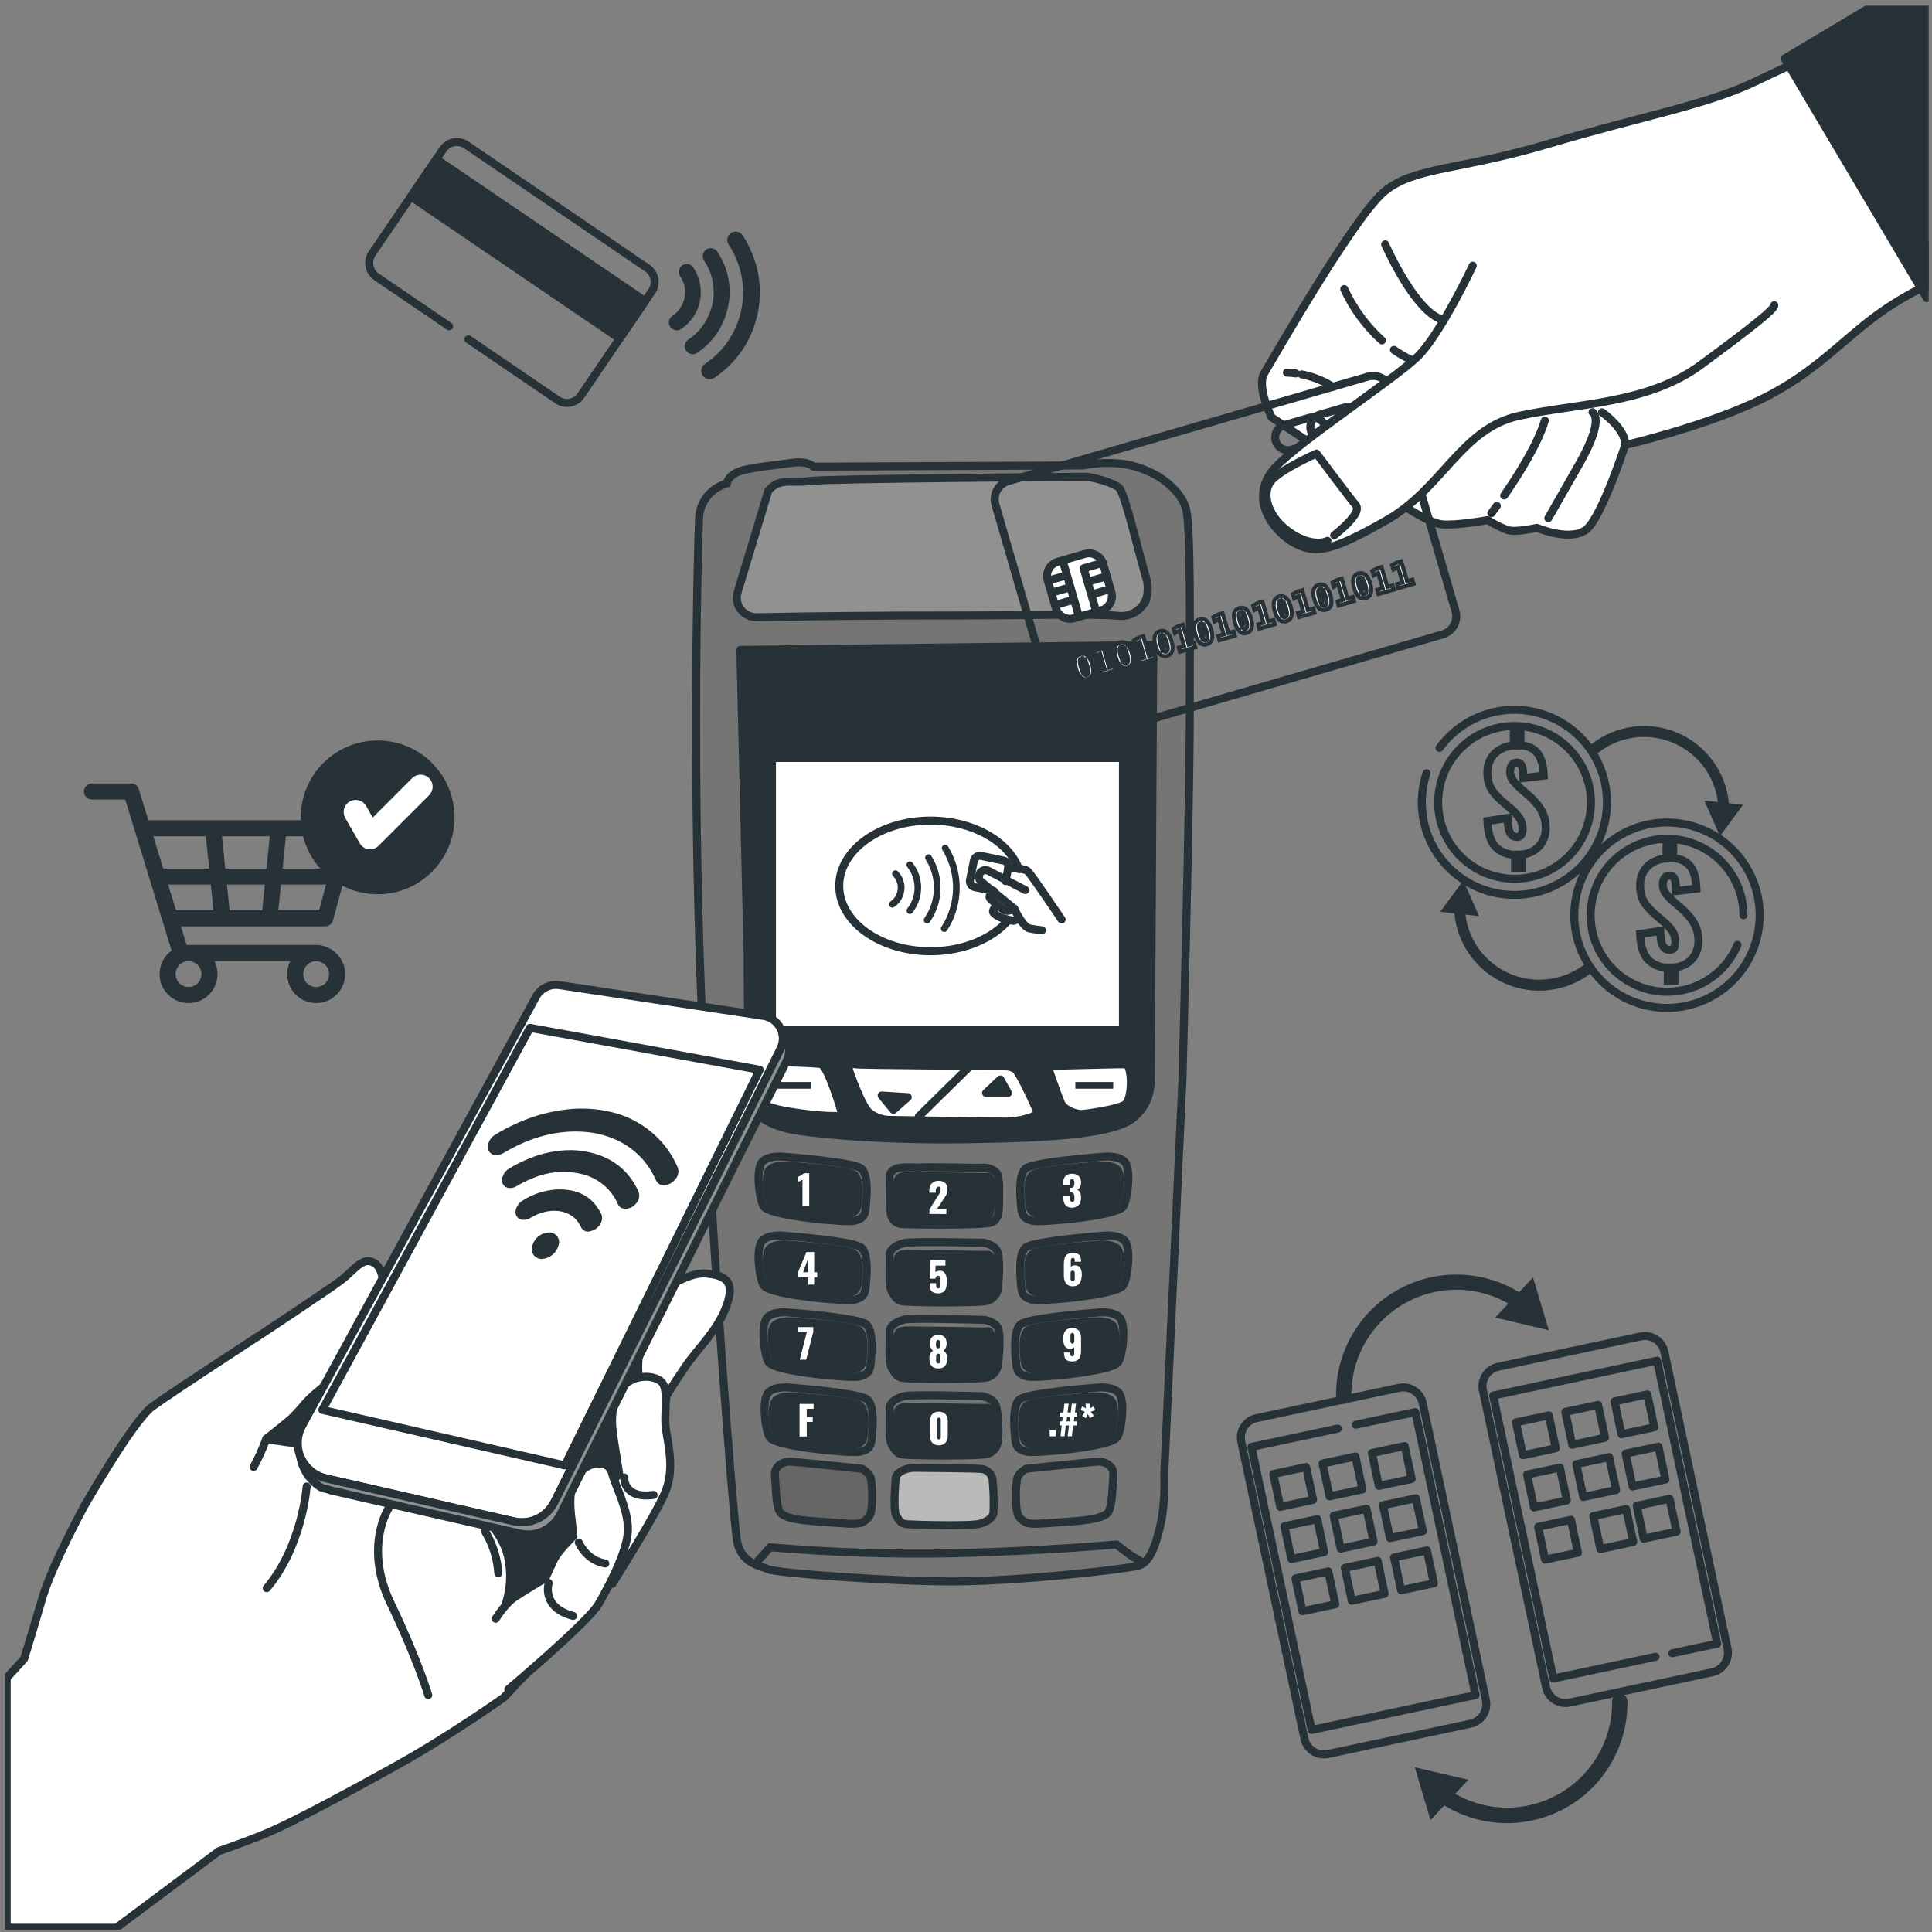 <svg width="241" height="241" viewBox="0 0 241 241" fill="none" xmlns="http://www.w3.org/2000/svg">
<rect x="0" y="0" width="241" height="241" fill="#808080" stroke="none"/>
<g clip-path="url(#clip0_15224_316230)">
<path d="M217.776 196.132C216.927 197.522 216.045 198.893 215.125 200.225C202.878 217.96 182.948 229.833 163.747 234.933C155.399 237.124 146.81 238.268 138.18 238.341C81.994 239.007 62.634 190.184 44.88 177.261C27.126 164.339 -0.07 142.348 4.579 97.766C8.102 63.869 27.457 31.874 61.666 17.974C65.522 16.401 69.479 15.09 73.51 14.048C81.646 11.964 89.999 10.838 98.396 10.693C123.997 10.214 144.588 17.173 164.471 33.897C169.091 37.784 173.678 42.156 179.809 42.779C184.252 43.258 188.518 41.671 183.979 37.06C178.649 31.639 185.23 21.425 198.924 28.998C221.802 41.648 230.665 67.885 234.47 94.43C239.125 127.009 235.4 167.277 217.776 196.132Z" class="main-color-svg fill-opacity-svg" fill-opacity="0.3"/>
<path d="M174.522 173.118L156.754 176.898C155.41 177.184 154.552 178.505 154.838 179.849L162.715 216.877C163.001 218.221 164.322 219.079 165.666 218.793L183.435 215.013C184.779 214.727 185.636 213.406 185.35 212.062L177.473 175.034C177.187 173.69 175.866 172.832 174.522 173.118Z" stroke="#263238" stroke-linecap="round" stroke-linejoin="round"/>
<path d="M169.129 177.721L176.553 176.145L184.064 211.442L163.616 215.794L156.105 180.492L166.89 178.201" stroke="#263238" stroke-linecap="round" stroke-linejoin="round"/>
<path d="M204.663 166.708L186.894 170.488C185.55 170.774 184.693 172.095 184.979 173.439L192.856 210.467C193.142 211.811 194.463 212.669 195.807 212.383L213.575 208.603C214.919 208.317 215.777 206.996 215.491 205.652L207.614 168.624C207.328 167.28 206.007 166.422 204.663 166.708Z" stroke="#263238" stroke-linecap="round" stroke-linejoin="round"/>
<path d="M206.517 206.668L193.762 209.381L186.256 174.084L206.699 169.731L214.21 205.033L208.602 206.227" stroke="#263238" stroke-linecap="round" stroke-linejoin="round"/>
<path d="M193.201 165.935L191.226 159.349L189.505 161.199C187.22 159.802 184.602 159.041 181.924 158.996C179.245 158.951 176.604 159.624 174.273 160.945C171.942 162.265 170.007 164.185 168.668 166.506C167.33 168.826 166.637 171.462 166.661 174.141C166.661 174.395 166.762 174.639 166.942 174.819C167.121 174.999 167.365 175.1 167.619 175.1C167.681 175.107 167.744 175.107 167.806 175.1C168.024 175.053 168.219 174.932 168.357 174.757C168.496 174.582 168.569 174.364 168.564 174.141C168.533 171.115 169.548 168.171 171.438 165.807C173.328 163.444 175.977 161.806 178.936 161.171C182.079 160.492 185.362 161.004 188.149 162.609L186.5 164.358L193.201 165.935Z" fill="#263238"/>
<path d="M176.486 220.453L178.442 227.039L180.163 225.213C182.451 226.612 185.073 227.373 187.755 227.416C190.437 227.459 193.082 226.783 195.414 225.457C197.746 224.132 199.681 222.205 201.016 219.879C202.351 217.552 203.039 214.91 203.007 212.228C203.007 211.974 202.906 211.73 202.726 211.55C202.547 211.37 202.303 211.269 202.048 211.269C201.985 211.262 201.92 211.262 201.857 211.269C201.639 211.316 201.444 211.437 201.306 211.612C201.167 211.787 201.094 212.005 201.099 212.228C201.132 215.254 200.117 218.198 198.226 220.561C196.336 222.924 193.686 224.561 190.727 225.193C187.586 225.874 184.303 225.362 181.519 223.755L183.168 222.006L176.486 220.453Z" fill="#263238"/>
<path d="M162.928 182.997L158.83 183.869L159.702 187.967L163.799 187.095L162.928 182.997Z" stroke="#263238" stroke-linecap="round" stroke-linejoin="round"/>
<path d="M169.078 181.689L164.98 182.561L165.852 186.658L169.95 185.786L169.078 181.689Z" stroke="#263238" stroke-linecap="round" stroke-linejoin="round"/>
<path d="M175.228 180.38L171.131 181.252L172.003 185.35L176.1 184.478L175.228 180.38Z" stroke="#263238" stroke-linecap="round" stroke-linejoin="round"/>
<path d="M164.314 189.507L160.217 190.379L161.089 194.476L165.186 193.605L164.314 189.507Z" stroke="#263238" stroke-linecap="round" stroke-linejoin="round"/>
<path d="M170.465 188.203L166.367 189.075L167.239 193.173L171.336 192.301L170.465 188.203Z" stroke="#263238" stroke-linecap="round" stroke-linejoin="round"/>
<path d="M176.615 186.895L172.518 187.767L173.389 191.864L177.487 190.992L176.615 186.895Z" stroke="#263238" stroke-linecap="round" stroke-linejoin="round"/>
<path d="M165.697 196.022L161.6 196.894L162.471 200.991L166.569 200.119L165.697 196.022Z" stroke="#263238" stroke-linecap="round" stroke-linejoin="round"/>
<path d="M171.851 194.708L167.754 195.58L168.626 199.678L172.723 198.806L171.851 194.708Z" stroke="#263238" stroke-linecap="round" stroke-linejoin="round"/>
<path d="M177.998 193.4L173.9 194.271L174.772 198.369L178.87 197.497L177.998 193.4Z" stroke="#263238" stroke-linecap="round" stroke-linejoin="round"/>
<path d="M193.199 176.557L189.102 177.429L189.973 181.526L194.071 180.655L193.199 176.557Z" stroke="#263238" stroke-linecap="round" stroke-linejoin="round"/>
<path d="M199.35 175.248L195.252 176.12L196.124 180.218L200.221 179.346L199.35 175.248Z" stroke="#263238" stroke-linecap="round" stroke-linejoin="round"/>
<path d="M205.49 173.941L201.393 174.812L202.264 178.91L206.362 178.038L205.49 173.941Z" stroke="#263238" stroke-linecap="round" stroke-linejoin="round"/>
<path d="M194.58 183.068L190.482 183.939L191.354 188.037L195.452 187.165L194.58 183.068Z" stroke="#263238" stroke-linecap="round" stroke-linejoin="round"/>
<path d="M200.726 181.764L196.629 182.636L197.501 186.733L201.598 185.862L200.726 181.764Z" stroke="#263238" stroke-linecap="round" stroke-linejoin="round"/>
<path d="M206.877 180.455L202.779 181.327L203.651 185.425L207.749 184.553L206.877 180.455Z" stroke="#263238" stroke-linecap="round" stroke-linejoin="round"/>
<path d="M195.963 189.582L191.865 190.454L192.737 194.552L196.835 193.68L195.963 189.582Z" stroke="#263238" stroke-linecap="round" stroke-linejoin="round"/>
<path d="M202.854 188.24L198.748 189.12L199.628 193.226L203.733 192.346L202.854 188.24Z" stroke="#263238" stroke-width="1.002" stroke-linecap="round" stroke-linejoin="round"/>
<path d="M208.264 186.96L204.166 187.832L205.038 191.93L209.135 191.058L208.264 186.96Z" stroke="#263238" stroke-linecap="round" stroke-linejoin="round"/>
<path d="M214.551 104.304L217.427 100.392L215.663 100.191C215.486 98.3 214.805 96.492 213.691 94.953C212.577 93.415 211.072 92.204 209.331 91.445C207.59 90.686 205.677 90.408 203.792 90.64C201.907 90.871 200.119 91.604 198.613 92.762C198.541 92.816 198.481 92.884 198.436 92.962C198.39 93.039 198.361 93.125 198.349 93.215C198.338 93.304 198.344 93.395 198.368 93.481C198.392 93.568 198.433 93.65 198.489 93.72C198.517 93.754 198.547 93.787 198.58 93.816C198.698 93.92 198.849 93.98 199.006 93.985C199.163 93.99 199.318 93.941 199.443 93.845C201.143 92.542 203.242 91.868 205.383 91.936C207.525 92.004 209.576 92.811 211.191 94.219C212.91 95.711 214.013 97.788 214.287 100.047L212.595 99.856L214.551 104.304Z" fill="#263238"/>
<path d="M182.536 109.835L179.66 113.746L181.424 113.948C181.602 115.838 182.284 117.647 183.398 119.185C184.512 120.723 186.018 121.934 187.76 122.693C189.501 123.451 191.413 123.729 193.299 123.498C195.184 123.267 196.972 122.534 198.478 121.377C198.55 121.323 198.611 121.255 198.656 121.177C198.701 121.099 198.731 121.013 198.742 120.924C198.754 120.835 198.748 120.744 198.724 120.657C198.7 120.57 198.659 120.489 198.603 120.418L198.507 120.322C198.389 120.22 198.239 120.161 198.083 120.156C197.927 120.151 197.774 120.199 197.649 120.294C195.949 121.597 193.85 122.272 191.708 122.204C189.567 122.136 187.515 121.329 185.901 119.92C184.181 118.429 183.077 116.351 182.804 114.091L184.496 114.283L182.536 109.835Z" fill="#263238"/>
<path d="M179.564 93.299C181.273 90.946 183.808 89.324 186.66 88.759C189.513 88.193 192.474 88.725 194.952 90.248C197.43 91.77 199.242 94.172 200.026 96.973C200.81 99.773 200.508 102.767 199.18 105.355C197.853 107.942 195.598 109.934 192.866 110.931C190.134 111.929 187.127 111.859 184.444 110.735C181.762 109.611 179.602 107.516 178.397 104.869C177.192 102.223 177.03 99.218 177.944 96.457" stroke="#263238" stroke-linecap="round" stroke-linejoin="round"/>
<path d="M195.663 106.829C199.384 103.108 199.384 97.074 195.663 93.353C191.942 89.632 185.908 89.632 182.187 93.353C178.466 97.074 178.466 103.107 182.187 106.829C185.908 110.55 191.942 110.55 195.663 106.829Z" stroke="#263238" stroke-linecap="round" stroke-linejoin="round"/>
<path d="M188.989 108.244V106.619C188.512 106.629 188.04 106.536 187.602 106.348C187.165 106.159 186.773 105.879 186.453 105.526C185.887 104.855 185.584 103.819 185.542 102.42L188.054 102.041C188.052 102.505 188.1 102.968 188.198 103.422C188.251 103.705 188.386 103.966 188.586 104.174C188.753 104.327 188.973 104.41 189.2 104.404C189.319 104.421 189.441 104.399 189.549 104.344C189.656 104.288 189.743 104.2 189.799 104.093C189.891 103.886 189.938 103.662 189.938 103.436C189.953 102.946 189.819 102.463 189.554 102.051C189.252 101.626 188.896 101.243 188.495 100.91L187.33 99.913C187.014 99.629 186.716 99.325 186.439 99.002C186.165 98.679 185.945 98.313 185.787 97.919C185.614 97.448 185.531 96.949 185.542 96.448C185.517 96.001 185.583 95.554 185.738 95.135C185.892 94.715 186.13 94.332 186.439 94.008C187.088 93.392 187.941 93.035 188.835 93.006V91.448H189.669V92.987C190.209 92.993 190.737 93.144 191.198 93.423C191.562 93.664 191.857 93.994 192.056 94.382C192.247 94.757 192.38 95.16 192.449 95.575C192.518 95.963 192.56 96.356 192.574 96.749L190.034 97.061C190.034 96.668 189.995 96.323 189.957 96.031C189.938 95.788 189.859 95.554 189.727 95.35C189.664 95.268 189.58 95.203 189.484 95.164C189.388 95.124 189.283 95.111 189.18 95.125C189.057 95.118 188.934 95.147 188.826 95.209C188.718 95.27 188.63 95.36 188.572 95.47C188.447 95.679 188.38 95.917 188.375 96.16C188.353 96.618 188.496 97.069 188.778 97.43C189.048 97.754 189.341 98.059 189.655 98.341L190.772 99.299C191.138 99.636 191.479 99.998 191.793 100.383C192.106 100.769 192.358 101.2 192.54 101.663C192.735 102.18 192.829 102.73 192.818 103.283C192.825 103.834 192.702 104.379 192.459 104.874C192.224 105.351 191.867 105.756 191.424 106.048C190.942 106.362 190.39 106.551 189.818 106.6V108.239L188.989 108.244Z" stroke="#263238" stroke-miterlimit="10"/>
<path d="M219.2 116.792C220.651 110.574 216.787 104.357 210.57 102.905C204.352 101.454 198.134 105.318 196.683 111.535C195.231 117.753 199.095 123.971 205.313 125.422C211.531 126.874 217.748 123.01 219.2 116.792Z" stroke="#263238" stroke-linecap="round" stroke-linejoin="round"/>
<path d="M216.745 117.855C215.833 120.037 214.142 121.802 212.001 122.807C209.859 123.811 207.421 123.985 205.16 123.293C202.898 122.6 200.974 121.092 199.763 119.061C198.551 117.03 198.137 114.621 198.602 112.302C199.067 109.983 200.378 107.919 202.279 106.513C204.18 105.106 206.536 104.456 208.89 104.689C211.244 104.922 213.427 106.022 215.015 107.775C216.603 109.528 217.483 111.808 217.483 114.173" stroke="#263238" stroke-linecap="round" stroke-linejoin="round"/>
<path d="M208.037 122.327V120.702C207.562 120.712 207.09 120.62 206.653 120.432C206.217 120.244 205.826 119.965 205.506 119.614C204.94 118.943 204.638 117.902 204.595 116.503L207.102 116.129C207.104 116.591 207.154 117.052 207.251 117.505C207.302 117.79 207.437 118.054 207.639 118.262C207.806 118.415 208.026 118.497 208.252 118.492C208.373 118.508 208.495 118.486 208.602 118.429C208.71 118.373 208.797 118.284 208.852 118.176C208.943 117.971 208.991 117.748 208.991 117.524C209.007 117.032 208.871 116.546 208.602 116.134C208.302 115.711 207.947 115.329 207.548 114.998L206.383 113.996C206.065 113.712 205.766 113.408 205.487 113.085C205.212 112.763 204.993 112.397 204.84 112.002C204.666 111.533 204.583 111.035 204.595 110.535C204.57 110.089 204.636 109.641 204.789 109.221C204.942 108.801 205.18 108.416 205.487 108.091C206.139 107.479 206.99 107.123 207.883 107.089V105.531H208.717V107.075C209.256 107.079 209.782 107.23 210.242 107.511C210.609 107.748 210.907 108.079 211.104 108.469C211.295 108.847 211.428 109.251 211.497 109.668C211.564 110.056 211.606 110.448 211.622 110.842L209.077 111.154C209.071 110.808 209.047 110.462 209.005 110.118C208.986 109.876 208.907 109.642 208.775 109.438C208.71 109.357 208.625 109.294 208.528 109.255C208.432 109.216 208.327 109.203 208.224 109.217C208.101 109.211 207.978 109.241 207.871 109.302C207.764 109.363 207.677 109.453 207.62 109.562C207.496 109.77 207.428 110.006 207.423 110.248C207.4 110.707 207.543 111.16 207.826 111.523C208.095 111.847 208.388 112.15 208.703 112.429L209.815 113.387C210.184 113.722 210.526 114.084 210.841 114.471C211.154 114.857 211.406 115.288 211.588 115.75C211.783 116.269 211.878 116.821 211.866 117.375C211.873 117.926 211.75 118.471 211.507 118.967C211.272 119.442 210.915 119.846 210.472 120.136C209.99 120.45 209.438 120.639 208.866 120.687V122.327H208.037Z" stroke="#263238" stroke-miterlimit="10"/>
<path d="M56.025 40.703L46.971 34.539C46.511 34.227 46.194 33.745 46.09 33.2C45.986 32.654 46.102 32.089 46.414 31.63L55.258 18.636C55.412 18.407 55.61 18.212 55.84 18.061C56.069 17.909 56.327 17.805 56.597 17.753C56.867 17.701 57.145 17.704 57.415 17.76C57.684 17.816 57.94 17.924 58.167 18.079L80.748 33.442C81.207 33.755 81.523 34.237 81.626 34.782C81.729 35.328 81.612 35.892 81.299 36.351L72.456 49.35C72.143 49.809 71.661 50.125 71.115 50.228C70.57 50.331 70.005 50.214 69.546 49.901L58.436 42.328" stroke="#263238" stroke-linecap="round" stroke-linejoin="round"/>
<path d="M54.434 19.848L51.258 24.517L77.298 42.234L80.475 37.565L54.434 19.848Z" fill="#263238" stroke="#263238" stroke-linecap="round" stroke-linejoin="round"/>
<path d="M88.211 47.265L88.072 47.198C87.906 47.119 87.764 46.998 87.661 46.847C87.557 46.695 87.495 46.519 87.481 46.336C87.468 46.153 87.503 45.97 87.583 45.805C87.663 45.639 87.786 45.498 87.938 45.396C88.579 44.96 89.175 44.461 89.716 43.905C91.394 42.15 92.428 39.879 92.65 37.461C92.872 35.043 92.269 32.621 90.938 30.59C90.804 30.406 90.728 30.185 90.723 29.957C90.716 29.73 90.784 29.507 90.916 29.322C91.048 29.137 91.237 28.999 91.453 28.931C91.67 28.863 91.903 28.867 92.117 28.943C92.332 29.019 92.515 29.163 92.64 29.353C93.008 29.913 93.33 30.501 93.603 31.112C94.356 32.732 94.758 34.493 94.782 36.279C94.796 37.011 94.745 37.742 94.629 38.465C94.627 38.492 94.627 38.519 94.629 38.547L94.457 39.404L94.423 39.505C94.322 39.865 94.231 40.229 94.112 40.584C93.801 41.533 93.376 42.441 92.846 43.287C91.888 44.816 90.615 46.123 89.112 47.121C88.941 47.238 88.739 47.301 88.532 47.304H88.436L88.211 47.265Z" fill="#263238"/>
<path d="M90.814 38.259C90.585 39.423 90.128 40.53 89.47 41.517C88.812 42.504 87.966 43.352 86.98 44.011C86.814 44.127 86.617 44.19 86.415 44.191C86.213 44.191 86.016 44.13 85.85 44.015C85.683 43.9 85.556 43.737 85.486 43.548C85.415 43.358 85.405 43.152 85.455 42.956C85.511 42.711 85.661 42.498 85.872 42.362C87.22 41.457 88.217 40.117 88.695 38.566C89.017 37.563 89.108 36.502 88.962 35.459C88.816 34.417 88.436 33.421 87.852 32.545C87.772 32.434 87.716 32.307 87.687 32.173C87.658 32.039 87.656 31.9 87.683 31.765C87.709 31.631 87.763 31.503 87.841 31.39C87.918 31.277 88.018 31.181 88.135 31.108C88.355 30.97 88.619 30.925 88.872 30.982C89.125 31.038 89.346 31.192 89.486 31.41C90.174 32.432 90.644 33.586 90.867 34.798C91.044 35.747 91.065 36.719 90.929 37.674C90.881 37.866 90.848 38.048 90.814 38.259Z" fill="#263238"/>
<path d="M87.311 37.535C87.172 38.244 86.895 38.919 86.494 39.521C86.094 40.122 85.578 40.638 84.976 41.039C84.87 41.111 84.749 41.162 84.623 41.189C84.497 41.215 84.366 41.216 84.24 41.192C84.113 41.168 83.992 41.119 83.884 41.049C83.776 40.978 83.683 40.886 83.61 40.78C83.537 40.673 83.487 40.553 83.46 40.427C83.434 40.3 83.433 40.17 83.457 40.043C83.481 39.916 83.529 39.795 83.6 39.687C83.671 39.579 83.762 39.486 83.869 39.414C84.29 39.138 84.644 38.771 84.904 38.34C85.273 37.767 85.466 37.099 85.46 36.418C85.454 35.737 85.249 35.072 84.871 34.505C84.713 34.278 84.651 33.997 84.698 33.724C84.735 33.533 84.827 33.358 84.964 33.22C85.1 33.081 85.275 32.987 85.465 32.948C85.656 32.905 85.855 32.922 86.035 32.996C86.216 33.069 86.37 33.196 86.477 33.36C86.887 33.965 87.172 34.646 87.315 35.363C87.458 36.08 87.457 36.818 87.311 37.535Z" fill="#263238"/>
<path d="M11.471 98.734H16.36L22.543 118.88H39.779" stroke="#263238" stroke-width="2" stroke-linecap="round" stroke-linejoin="round"/>
<path d="M17.865 103.321H43.614L40.571 114.557H21.379" stroke="#263238" stroke-width="2" stroke-linecap="round" stroke-linejoin="round"/>
<path d="M26.594 103.466L27.701 114.251" stroke="#263238" stroke-width="2" stroke-linecap="round" stroke-linejoin="round"/>
<path d="M34.746 103.466L33.639 114.251" stroke="#263238" stroke-width="2" stroke-linecap="round" stroke-linejoin="round"/>
<path d="M39.438 124.124C40.881 124.124 42.051 122.954 42.051 121.512C42.051 120.069 40.881 118.899 39.438 118.899C37.996 118.899 36.826 120.069 36.826 121.512C36.826 122.954 37.996 124.124 39.438 124.124Z" stroke="#263238" stroke-width="2" stroke-linecap="round" stroke-linejoin="round"/>
<path d="M23.52 124.124C24.963 124.124 26.133 122.954 26.133 121.512C26.133 120.069 24.963 118.899 23.52 118.899C22.078 118.899 20.908 120.069 20.908 121.512C20.908 122.954 22.078 124.124 23.52 124.124Z" stroke="#263238" stroke-width="2" stroke-linecap="round" stroke-linejoin="round"/>
<path d="M19.658 109.347H42.052" stroke="#263238" stroke-width="2" stroke-linecap="round" stroke-linejoin="round"/>
<path d="M47.109 111.551C52.406 111.551 56.7 107.257 56.7 101.96C56.7 96.663 52.406 92.369 47.109 92.369C41.812 92.369 37.518 96.663 37.518 101.96C37.518 107.257 41.812 111.551 47.109 111.551Z" fill="#263238"/>
<path d="M44.371 101.285L46.169 104.434L52.467 98.136" stroke="white" stroke-width="3" stroke-linecap="round" stroke-linejoin="round"/>
<path d="M90.689 60.307C89.711 60.564 88.842 61.131 88.214 61.924C87.586 62.717 87.231 63.691 87.204 64.703C87.051 68.341 86.294 95.46 87.506 125.303C88.719 155.145 91.446 188.784 91.897 191.967C92.347 195.149 94.931 195.298 95.837 195.753C96.743 196.209 110.696 197.268 118.868 197.268C127.041 197.268 140.38 195.753 142.048 195.298C143.716 194.843 144.469 191.665 144.924 189.388C145.207 187.586 145.308 185.76 145.226 183.938L147.503 134.568C147.503 134.568 148.409 100.934 148.409 89.574C148.409 78.215 148.562 65.939 147.953 63.514C147.345 61.088 144.469 59.425 144.469 59.425C143.203 58.688 141.82 58.176 140.38 57.911C138.617 57.664 136.825 57.714 135.079 58.059L101.445 58.212C101.445 58.212 100.836 57.455 98.866 57.733C96.896 58.011 93.114 58.342 91.897 58.946C90.679 59.55 90.689 60.307 90.689 60.307Z" fill="#757575" stroke="#263238" stroke-linecap="round" stroke-linejoin="round"/>
<path d="M92.352 81.067L93.262 119.091C93.262 119.091 93.262 135.91 93.866 137.88C94.47 139.85 97.351 140.608 98.717 140.91C100.083 141.212 108.26 142.271 120.08 142.122C131.9 141.974 139.167 141.365 141.439 139.395C143.711 137.425 143.562 135.302 143.562 133.332C143.562 131.362 143.864 80.458 143.864 80.458L92.352 81.067Z" fill="#263238" stroke="#263238" stroke-linecap="round" stroke-linejoin="round"/>
<path d="M140.079 94.55H96.293V128.486H140.079V94.55Z" fill="white" stroke="#263238" stroke-linecap="round" stroke-linejoin="round"/>
<path d="M95.836 61.217L92.045 73.771C91.863 74.292 91.863 74.86 92.045 75.381C92.233 75.878 92.575 76.302 93.021 76.591C93.466 76.881 93.993 77.021 94.523 76.992C100.754 76.872 108.826 76.771 118.863 76.776C128.301 76.776 136.401 76.517 139.541 76.824C140.271 76.897 141.005 76.728 141.63 76.343C142.255 75.959 142.737 75.38 143.001 74.696L142.834 75.175C143.164 74.324 143.254 73.399 143.092 72.501C142.134 69.356 140.327 61.476 139.584 60.839C138.673 60.081 135.946 59.473 135.49 59.473C135.035 59.473 103.108 59.703 100.979 60.005C98.851 60.307 97.202 59.549 95.836 61.217Z" fill="#919191" stroke="#263238" stroke-linecap="round" stroke-linejoin="round"/>
<path d="M130.67 132.972C130.67 132.972 131.931 136.648 132.352 137.592C132.774 138.537 134.27 138.958 134.874 138.958C135.478 138.958 139.811 138.33 140.438 137.698C141.066 137.065 141.177 134.865 140.966 133.81C140.755 132.756 140.649 132.761 139.705 132.761C138.761 132.761 130.67 132.972 130.67 132.972Z" fill="white" stroke="#263238" stroke-linecap="round" stroke-linejoin="round"/>
<path d="M94.643 132.439C94.643 132.439 94.332 137.06 95.602 137.899C96.872 138.738 105.159 139.581 105.054 139.054C104.948 138.527 103.266 132.962 102.427 132.751C101.588 132.54 94.643 132.439 94.643 132.439Z" fill="white" stroke="#263238" stroke-linecap="round" stroke-linejoin="round"/>
<path d="M105.883 133.398C105.883 133.398 107.46 138.124 108.509 138.858C109.265 139.426 110.191 139.723 111.136 139.701C111.87 139.701 123.421 139.908 125.42 139.908C127.419 139.908 129.413 139.174 129.413 138.858C129.413 138.541 127.203 133.811 126.676 133.398C126.148 132.986 125.204 132.977 124.782 132.977C124.361 132.977 107.244 132.871 106.717 132.766C106.19 132.66 105.883 132.761 105.883 133.398Z" fill="white" stroke="#263238" stroke-linecap="round" stroke-linejoin="round"/>
<path d="M114.602 139.275L120.799 133.183" stroke="#263238" stroke-linecap="round" stroke-linejoin="round"/>
<path d="M124.787 134.654L123.004 136.337H125.736L124.787 134.654Z" fill="#263238" stroke="#263238" stroke-linecap="round" stroke-linejoin="round"/>
<path d="M109.982 136.653L111.449 138.436L113.237 136.859L109.982 136.653Z" fill="#263238" stroke="#263238" stroke-linecap="round" stroke-linejoin="round"/>
<path d="M138.865 134.971H134.139V135.805H138.865V134.971Z" fill="#263238"/>
<path d="M101.158 134.971H96.432V135.805H101.158V134.971Z" fill="#263238"/>
<path d="M98.009 144.317C97.764 144.284 97.518 144.267 97.271 144.265C96.585 144.265 95.584 144.361 95.066 144.945C94.227 145.904 94.75 149.791 95.277 150.515C96.164 151.732 105.673 152.509 106.512 152.298C107.351 152.087 107.878 151.876 107.984 150.721C108.089 149.566 108.405 146.628 107.461 145.784C106.517 144.94 98.009 144.317 98.009 144.317Z" stroke="#263238" stroke-linecap="round" stroke-linejoin="round"/>
<path d="M98.517 145.425C98.309 145.402 98.099 145.389 97.889 145.387C97.304 145.387 96.451 145.463 96.02 145.9C95.306 146.614 95.751 149.557 96.197 150.103C96.95 151.024 105.026 151.608 105.736 151.45C106.445 151.292 106.896 151.134 106.987 150.261C107.078 149.389 107.341 147.17 106.541 146.537C105.74 145.904 98.517 145.425 98.517 145.425Z" fill="#263238" stroke="#263238" stroke-linecap="round" stroke-linejoin="round"/>
<path d="M98.009 154.168C97.764 154.135 97.518 154.117 97.271 154.115C96.585 154.115 95.584 154.216 95.066 154.796C94.227 155.755 94.75 159.642 95.277 160.366C96.164 161.583 105.673 162.36 106.512 162.149C107.351 161.938 107.878 161.732 107.984 160.572C108.089 159.412 108.405 156.478 107.461 155.639C106.517 154.801 98.009 154.168 98.009 154.168Z" stroke="#263238" stroke-linecap="round" stroke-linejoin="round"/>
<path d="M98.517 155.275C98.309 155.251 98.099 155.238 97.889 155.236C97.304 155.236 96.451 155.313 96.02 155.754C95.306 156.463 95.751 159.411 96.197 159.953C96.95 160.873 105.026 161.458 105.736 161.3C106.445 161.142 106.896 160.983 106.987 160.111C107.078 159.239 107.341 157.019 106.541 156.387C105.74 155.754 98.517 155.275 98.517 155.275Z" fill="#263238" stroke="#263238" stroke-linecap="round" stroke-linejoin="round"/>
<path d="M98.621 163.744C98.378 163.711 98.133 163.693 97.888 163.691C97.197 163.691 96.2 163.792 95.678 164.372C94.839 165.331 95.366 169.218 95.889 169.942C96.776 171.159 106.29 171.936 107.129 171.725C107.968 171.514 108.495 171.308 108.6 170.153C108.706 168.997 109.017 166.054 108.073 165.216C107.129 164.377 98.621 163.744 98.621 163.744Z" stroke="#263238" stroke-linecap="round" stroke-linejoin="round"/>
<path d="M99.13 164.852C98.924 164.828 98.716 164.816 98.507 164.813C97.922 164.813 97.069 164.89 96.633 165.331C95.919 166.041 96.365 168.988 96.811 169.53C97.568 170.45 105.64 171.035 106.354 170.877C107.068 170.719 107.514 170.561 107.6 169.688C107.686 168.816 107.959 166.597 107.154 165.964C106.349 165.331 99.13 164.852 99.13 164.852Z" fill="#263238" stroke="#263238" stroke-linecap="round" stroke-linejoin="round"/>
<path d="M98.761 173.115C98.516 173.082 98.27 173.066 98.023 173.067C97.337 173.067 96.336 173.163 95.818 173.748C94.979 174.707 95.502 178.594 96.029 179.313C96.916 180.53 106.425 181.307 107.264 181.096C108.103 180.885 108.63 180.679 108.736 179.524C108.841 178.369 109.157 175.426 108.213 174.587C107.269 173.748 98.761 173.115 98.761 173.115Z" stroke="#263238" stroke-linecap="round" stroke-linejoin="round"/>
<path d="M99.269 174.227C99.061 174.2 98.851 174.188 98.641 174.189C98.056 174.189 97.203 174.26 96.772 174.701C96.058 175.416 96.503 178.359 96.949 178.9C97.702 179.821 105.778 180.41 106.488 180.247C107.197 180.084 107.648 179.931 107.739 179.058C107.83 178.186 108.093 175.967 107.293 175.334C106.492 174.701 99.269 174.227 99.269 174.227Z" fill="#263238" stroke="#263238" stroke-linecap="round" stroke-linejoin="round"/>
<path d="M137.365 144.317C137.61 144.284 137.856 144.267 138.103 144.265C138.789 144.265 139.79 144.361 140.308 144.945C141.147 145.904 140.624 149.791 140.097 150.515C139.21 151.732 129.701 152.509 128.862 152.298C128.023 152.087 127.496 151.876 127.39 150.721C127.285 149.566 126.969 146.628 127.913 145.784C128.857 144.94 137.365 144.317 137.365 144.317Z" stroke="#263238" stroke-linecap="round" stroke-linejoin="round"/>
<path d="M136.856 145.425C137.065 145.402 137.274 145.389 137.484 145.387C138.069 145.387 138.922 145.463 139.353 145.9C140.068 146.614 139.622 149.557 139.176 150.103C138.424 151.024 130.347 151.608 129.638 151.45C128.928 151.292 128.478 151.134 128.387 150.261C128.296 149.389 128.032 147.17 128.832 146.537C129.633 145.904 136.856 145.425 136.856 145.425Z" fill="#263238" stroke="#263238" stroke-linecap="round" stroke-linejoin="round"/>
<path d="M137.365 154.168C137.61 154.135 137.856 154.117 138.103 154.115C138.789 154.115 139.79 154.216 140.308 154.796C141.147 155.755 140.624 159.642 140.097 160.366C139.21 161.583 129.701 162.36 128.862 162.149C128.023 161.938 127.496 161.732 127.39 160.572C127.285 159.412 126.969 156.478 127.913 155.639C128.857 154.801 137.365 154.168 137.365 154.168Z" stroke="#263238" stroke-linecap="round" stroke-linejoin="round"/>
<path d="M136.856 155.275C137.065 155.251 137.274 155.238 137.484 155.236C138.069 155.236 138.922 155.313 139.353 155.754C140.068 156.463 139.622 159.411 139.176 159.953C138.424 160.873 130.347 161.458 129.638 161.3C128.928 161.142 128.478 160.983 128.387 160.111C128.296 159.239 128.032 157.019 128.832 156.387C129.633 155.754 136.856 155.275 136.856 155.275Z" fill="#263238" stroke="#263238" stroke-linecap="round" stroke-linejoin="round"/>
<path d="M136.743 163.744C136.986 163.711 137.231 163.693 137.476 163.691C138.166 163.691 139.163 163.792 139.686 164.372C140.525 165.331 139.997 169.218 139.475 169.942C138.588 171.159 129.074 171.936 128.235 171.725C127.396 171.514 126.869 171.308 126.763 170.153C126.658 168.997 126.346 166.054 127.291 165.216C128.235 164.377 136.743 163.744 136.743 163.744Z" stroke="#263238" stroke-linecap="round" stroke-linejoin="round"/>
<path d="M136.262 164.852C136.469 164.828 136.677 164.816 136.885 164.813C137.47 164.813 138.323 164.89 138.759 165.331C139.473 166.041 139.028 168.988 138.582 169.53C137.825 170.45 129.753 171.035 129.039 170.877C128.325 170.719 127.879 170.561 127.792 169.688C127.706 168.816 127.433 166.597 128.238 165.964C129.043 165.331 136.262 164.852 136.262 164.852Z" fill="#263238" stroke="#263238" stroke-linecap="round" stroke-linejoin="round"/>
<path d="M136.613 173.115C136.858 173.082 137.104 173.066 137.351 173.067C138.037 173.067 139.038 173.163 139.556 173.748C140.395 174.707 139.872 178.594 139.345 179.313C138.458 180.53 128.949 181.307 128.11 181.096C127.271 180.885 126.744 180.679 126.638 179.524C126.533 178.369 126.217 175.426 127.161 174.587C128.105 173.748 136.613 173.115 136.613 173.115Z" stroke="#263238" stroke-linecap="round" stroke-linejoin="round"/>
<path d="M136.104 174.227C136.312 174.2 136.522 174.188 136.732 174.189C137.317 174.189 138.17 174.26 138.601 174.701C139.316 175.416 138.87 178.359 138.424 178.9C137.672 179.821 129.595 180.41 128.886 180.247C128.176 180.084 127.726 179.931 127.635 179.058C127.544 178.186 127.28 175.967 128.08 175.334C128.881 174.701 136.104 174.227 136.104 174.227Z" fill="#263238" stroke="#263238" stroke-linecap="round" stroke-linejoin="round"/>
<path d="M114.43 145.645C114.43 145.645 112.441 145.516 111.803 145.77C111.166 146.024 110.902 146.479 110.969 146.925C111.036 147.371 111.031 150.156 111.094 151.157C111.079 151.548 111.22 151.929 111.485 152.217C111.749 152.505 112.117 152.677 112.508 152.696C113.093 152.754 122.573 152.888 123.657 152.5C124.74 152.111 124.615 150.582 124.615 150.065C124.615 149.547 124.745 147.126 124.424 146.484C124.102 145.842 123.077 145.588 122.564 145.655C122.051 145.722 115.518 145.516 114.43 145.645Z" stroke="#263238" stroke-linecap="round" stroke-linejoin="round"/>
<path d="M122.716 155.026C122.716 155.026 113.657 154.81 112.761 155.064C111.864 155.318 110.901 155.769 110.968 156.732C111.035 157.696 110.776 160.322 111.222 161.089C111.668 161.856 111.864 162.115 112.44 162.307C113.015 162.498 122.63 162.566 123.272 162.244C123.595 162.121 123.878 161.913 124.093 161.643C124.307 161.372 124.444 161.048 124.49 160.706C124.619 159.872 124.768 156.871 124.384 156.052C124.001 155.232 122.716 155.026 122.716 155.026Z" stroke="#263238" stroke-linecap="round" stroke-linejoin="round"/>
<path d="M123.018 156.541C123.018 156.541 114.75 156.411 113.595 156.411C112.44 156.411 111.994 156.411 111.927 157.37C111.86 158.328 111.735 161.276 112.248 161.468C112.761 161.66 117.041 161.727 119.491 161.727C121.94 161.727 122.889 161.664 123.272 161.343C123.656 161.022 123.723 159.1 123.723 158.074C123.723 157.049 123.594 156.349 123.018 156.541Z" fill="#263238" stroke="#263238" stroke-linecap="round" stroke-linejoin="round"/>
<path d="M123.018 146.82C123.018 146.82 114.75 146.695 113.595 146.695C112.44 146.695 111.994 146.695 111.927 147.654C111.86 148.613 111.735 151.565 112.248 151.757C112.761 151.949 117.041 152.011 119.491 152.011C121.94 152.011 122.889 151.949 123.272 151.628C123.656 151.306 123.723 149.384 123.723 148.359C123.723 147.333 123.594 146.604 123.018 146.82Z" fill="#263238" stroke="#263238" stroke-linecap="round" stroke-linejoin="round"/>
<path d="M122.803 164.65C122.803 164.65 113.657 164.358 112.761 164.617C111.864 164.876 110.901 165.321 110.968 166.28C111.035 167.239 110.776 169.87 111.222 170.637C111.668 171.404 111.864 171.663 112.44 171.859C113.015 172.056 122.63 172.113 123.272 171.792C123.595 171.669 123.878 171.461 124.093 171.19C124.307 170.92 124.444 170.596 124.49 170.254C124.619 169.419 124.854 166.505 124.49 165.676C124.125 164.847 122.803 164.65 122.803 164.65Z" stroke="#263238" stroke-linecap="round" stroke-linejoin="round"/>
<path d="M123.018 166.088C123.018 166.088 114.75 165.959 113.595 165.959C112.44 165.959 111.994 165.959 111.927 166.918C111.86 167.876 111.735 170.829 112.248 171.021C112.761 171.212 117.041 171.275 119.491 171.275C121.94 171.275 122.889 171.212 123.272 170.891C123.656 170.57 123.723 168.648 123.723 167.622C123.723 166.596 123.594 165.897 123.018 166.088Z" fill="#263238" stroke="#263238" stroke-linecap="round" stroke-linejoin="round"/>
<path d="M122.505 174.165C122.505 174.165 113.657 173.906 112.761 174.165C111.864 174.424 110.901 174.869 110.968 175.833C111.035 176.796 110.776 179.418 111.222 180.19C111.668 180.962 111.864 181.216 112.44 181.407C113.015 181.599 122.63 181.661 123.272 181.34C123.594 181.218 123.877 181.01 124.092 180.741C124.306 180.471 124.443 180.148 124.49 179.806C124.619 178.972 124.552 176.025 124.169 175.191C123.785 174.357 122.505 174.165 122.505 174.165Z" stroke="#263238" stroke-linecap="round" stroke-linejoin="round"/>
<path d="M123.018 175.636C123.018 175.636 114.75 175.512 113.595 175.512C112.44 175.512 111.994 175.512 111.927 176.47C111.86 177.429 111.735 180.382 112.248 180.573C112.761 180.765 117.041 180.832 119.491 180.832C121.94 180.832 122.889 180.765 123.272 180.444C123.656 180.123 123.723 178.201 123.723 177.175C123.723 176.149 123.594 175.445 123.018 175.636Z" fill="#263238" stroke="#263238" stroke-linecap="round" stroke-linejoin="round"/>
<path d="M107.527 183.209C107.527 183.209 99.858 182.418 98.698 182.327C97.538 182.236 96.579 183.037 96.666 183.919C96.752 184.801 96.757 187.801 97.284 188.597C97.811 189.393 99.757 189.656 102.556 189.834C105.356 190.011 106.971 190.275 107.68 189.834C108.39 189.393 108.639 189.038 108.74 187.979C108.846 186.802 108.816 185.616 108.649 184.446C108.495 183.727 107.527 183.209 107.527 183.209Z" fill="#666666" stroke="#263238" stroke-linecap="round" stroke-linejoin="round"/>
<path d="M128.018 183.209C128.018 183.209 135.687 182.418 136.847 182.327C138.007 182.236 138.965 183.037 138.879 183.919C138.793 184.801 138.788 187.801 138.261 188.597C137.733 189.393 135.787 189.656 132.964 189.834C130.141 190.011 128.55 190.275 127.84 189.834C127.131 189.393 126.882 189.038 126.781 187.979C126.674 186.802 126.705 185.616 126.872 184.446C127.045 183.727 128.018 183.209 128.018 183.209Z" class="main-color-svg" stroke="#263238" stroke-linecap="round" stroke-linejoin="round"/>
<path d="M111.74 184.288C111.74 184.288 111.371 188.257 111.774 188.995C112.177 189.733 112.378 190.069 113.183 190.136C113.988 190.203 121.102 190.404 122.247 190.069C123.393 189.733 123.858 189.196 123.925 188.727C123.985 187.296 123.944 185.862 123.805 184.437C123.721 184.104 123.532 183.806 123.266 183.589C123 183.371 122.672 183.245 122.329 183.229C121.456 183.162 115.062 183.09 114.056 183.09C113.049 183.09 111.913 183.612 111.74 184.288Z" fill="#BABABA" stroke="#263238" stroke-linecap="round" stroke-linejoin="round"/>
<path d="M94.562 194.685L96.063 193.007C103.622 193.655 111.211 193.906 118.797 193.76C130.54 193.467 139.273 192.657 139.273 192.657C139.273 192.657 141.239 194.277 142.106 194.627" stroke="#263238" stroke-linecap="round" stroke-linejoin="round"/>
<path d="M127.894 111.028L123.298 108.632C123.106 108.532 122.883 108.513 122.677 108.578C122.472 108.642 122.3 108.786 122.2 108.977C122.112 109.144 122.084 109.337 122.122 109.522C122.159 109.707 122.26 109.873 122.406 109.993L126.509 113.348C126.509 113.348 127.587 115.659 128.426 115.817C129.265 115.975 129.97 116.047 129.97 116.047" stroke="#263238" stroke-linecap="round" stroke-linejoin="round"/>
<path d="M125.429 109.912L125.774 108.254C125.795 108.155 125.797 108.053 125.778 107.954C125.759 107.855 125.721 107.761 125.666 107.677C125.611 107.592 125.539 107.52 125.456 107.464C125.373 107.407 125.279 107.368 125.18 107.348L122.39 106.768C122.191 106.727 121.984 106.766 121.814 106.878C121.645 106.989 121.526 107.163 121.484 107.362L121.005 109.759C120.984 109.858 120.983 109.96 121.001 110.059C121.02 110.158 121.058 110.253 121.113 110.338C121.168 110.422 121.24 110.495 121.323 110.552C121.407 110.609 121.501 110.649 121.599 110.669L123.967 111.149C123.967 111.149 123.138 111.729 123.541 112.107C124.05 112.628 124.607 113.1 125.204 113.517C125.755 113.819 126.527 113.339 126.527 113.339" stroke="#263238" stroke-linecap="round" stroke-linejoin="round"/>
<path d="M125.775 108.263C125.775 108.263 127.75 108.263 128.206 108.684C128.661 109.106 132.428 114.705 132.428 114.705" stroke="#263238" stroke-linecap="round" stroke-linejoin="round"/>
<path d="M124.381 112.96C124.381 112.96 123.575 113.564 123.978 113.919C124.38 114.287 124.879 114.532 125.416 114.623C126.221 114.825 126.322 114.925 126.576 114.825C126.83 114.724 127.127 114.57 127.127 114.57" stroke="#263238" stroke-linecap="round" stroke-linejoin="round"/>
<path d="M125.8 114.767C123.791 117.101 120.192 118.659 116.079 118.659C109.79 118.659 104.686 115.007 104.686 110.511C104.686 106.015 109.79 102.362 116.079 102.362C121.351 102.362 125.804 104.936 127.103 108.426" stroke="#263238" stroke-linecap="round" stroke-linejoin="round"/>
<path d="M117.785 116.258C117.705 116.26 117.626 116.236 117.56 116.191C117.513 116.162 117.473 116.124 117.442 116.079C117.41 116.034 117.388 115.983 117.377 115.93C117.365 115.876 117.364 115.821 117.374 115.767C117.384 115.713 117.405 115.662 117.435 115.616C118.359 114.193 118.86 112.537 118.882 110.84C118.903 109.143 118.443 107.475 117.555 106.03C117.523 105.983 117.5 105.93 117.489 105.875C117.478 105.819 117.478 105.762 117.489 105.706C117.501 105.651 117.524 105.598 117.556 105.552C117.589 105.506 117.631 105.466 117.679 105.437C117.727 105.407 117.781 105.388 117.837 105.379C117.893 105.371 117.951 105.375 118.005 105.389C118.06 105.404 118.111 105.43 118.156 105.465C118.2 105.5 118.237 105.544 118.264 105.593C119.235 107.174 119.738 108.997 119.715 110.851C119.692 112.706 119.144 114.516 118.135 116.071C118.097 116.129 118.045 116.177 117.984 116.21C117.923 116.242 117.854 116.259 117.785 116.258Z" fill="#263238"/>
<path d="M115.652 115.184C115.567 115.184 115.483 115.159 115.412 115.112C115.321 115.049 115.259 114.951 115.239 114.842C115.219 114.732 115.244 114.619 115.307 114.528C116.056 113.456 116.469 112.185 116.494 110.877C116.519 109.57 116.154 108.284 115.446 107.185C115.399 107.092 115.388 106.984 115.415 106.884C115.442 106.783 115.506 106.696 115.593 106.64C115.681 106.583 115.786 106.561 115.889 106.578C115.992 106.594 116.085 106.648 116.15 106.729C116.947 107.97 117.357 109.418 117.328 110.892C117.3 112.366 116.835 113.798 115.992 115.007C115.954 115.062 115.903 115.106 115.844 115.137C115.784 115.168 115.719 115.184 115.652 115.184Z" fill="#263238"/>
<path d="M113.504 114.015C113.41 114.015 113.318 113.983 113.245 113.924C113.159 113.855 113.103 113.755 113.091 113.645C113.078 113.535 113.11 113.425 113.178 113.339C113.763 112.6 114.082 111.686 114.082 110.743C114.082 109.801 113.763 108.886 113.178 108.148C113.141 108.105 113.114 108.055 113.097 108.001C113.08 107.948 113.075 107.891 113.08 107.835C113.086 107.779 113.103 107.725 113.13 107.676C113.157 107.626 113.194 107.583 113.238 107.548C113.283 107.514 113.334 107.488 113.388 107.474C113.443 107.459 113.499 107.456 113.555 107.464C113.611 107.472 113.664 107.492 113.712 107.521C113.76 107.55 113.802 107.589 113.835 107.635C114.53 108.515 114.907 109.605 114.904 110.727C114.903 111.863 114.518 112.967 113.811 113.856C113.774 113.903 113.727 113.941 113.674 113.968C113.621 113.996 113.563 114.011 113.504 114.015Z" fill="#263238"/>
<path d="M111.308 113.219C111.219 113.219 111.132 113.191 111.06 113.138C110.988 113.085 110.935 113.01 110.909 112.925C110.883 112.839 110.885 112.748 110.914 112.664C110.944 112.579 111 112.507 111.074 112.457C111.326 112.285 111.537 112.061 111.693 111.799C111.85 111.537 111.947 111.245 111.978 110.941C112.009 110.638 111.973 110.332 111.873 110.044C111.773 109.756 111.612 109.493 111.399 109.274C111.323 109.194 111.281 109.087 111.283 108.976C111.285 108.865 111.331 108.759 111.411 108.682C111.492 108.605 111.599 108.563 111.71 108.566C111.821 108.568 111.927 108.614 112.003 108.694C112.534 109.237 112.83 109.967 112.828 110.726C112.828 111.205 112.71 111.677 112.485 112.1C112.26 112.522 111.935 112.884 111.538 113.152C111.47 113.196 111.39 113.22 111.308 113.219Z" fill="#263238"/>
<path d="M100.102 150.4V147.164C100.063 147.19 100.021 147.211 99.977 147.227L99.834 147.299L99.685 147.361L99.551 147.423V146.8L99.709 146.719L99.925 146.599C99.999 146.558 100.071 146.513 100.14 146.465C100.194 146.432 100.244 146.393 100.289 146.35H100.946V150.409L100.102 150.4Z" fill="white"/>
<path d="M115.944 151.431V150.841L116.903 149.346L117.109 149.024C117.173 148.924 117.227 148.818 117.272 148.708C117.312 148.601 117.333 148.487 117.334 148.373C117.342 148.279 117.316 148.186 117.262 148.109C117.239 148.081 117.21 148.058 117.177 148.043C117.143 148.028 117.107 148.021 117.071 148.023C116.993 148.021 116.918 148.048 116.86 148.099C116.809 148.157 116.775 148.226 116.759 148.301C116.739 148.394 116.729 148.488 116.73 148.584V148.78H115.92V148.569C115.916 148.348 115.955 148.128 116.035 147.922C116.108 147.74 116.235 147.584 116.4 147.476C116.606 147.347 116.847 147.285 117.09 147.299C117.239 147.288 117.389 147.307 117.531 147.356C117.673 147.404 117.803 147.481 117.914 147.582C118.011 147.688 118.086 147.813 118.134 147.949C118.182 148.085 118.202 148.229 118.192 148.373C118.197 148.536 118.171 148.699 118.116 148.852C118.062 148.995 117.993 149.132 117.909 149.259C117.83 149.394 117.738 149.533 117.636 149.676L116.893 150.784H118.048V151.44L115.944 151.431Z" fill="white"/>
<path d="M133.757 150.654C133.523 150.667 133.29 150.612 133.086 150.496C132.924 150.388 132.803 150.229 132.741 150.045C132.666 149.831 132.63 149.605 132.635 149.379V149.216H133.474V149.36C133.473 149.47 133.481 149.581 133.498 149.69C133.509 149.759 133.541 149.822 133.589 149.873C133.641 149.913 133.706 149.934 133.771 149.93C133.803 149.933 133.835 149.929 133.864 149.918C133.894 149.907 133.921 149.89 133.944 149.868C133.986 149.817 134.013 149.756 134.02 149.69C134.029 149.59 134.029 149.489 134.02 149.388C134.034 149.224 134.006 149.06 133.939 148.909C133.903 148.852 133.851 148.807 133.79 148.778C133.729 148.749 133.661 148.738 133.594 148.746H133.44V148.171H133.575C133.642 148.18 133.71 148.17 133.772 148.144C133.834 148.118 133.889 148.076 133.929 148.022C134.001 147.883 134.032 147.728 134.02 147.572C134.028 147.449 134.007 147.326 133.958 147.212C133.937 147.171 133.904 147.136 133.863 147.114C133.821 147.092 133.775 147.083 133.728 147.088C133.681 147.082 133.633 147.093 133.593 147.118C133.553 147.143 133.523 147.182 133.508 147.227C133.47 147.343 133.452 147.464 133.455 147.586V147.797H132.616V147.553C132.608 147.339 132.654 147.126 132.75 146.934C132.832 146.769 132.965 146.635 133.129 146.551C133.314 146.456 133.52 146.41 133.728 146.417C133.935 146.411 134.141 146.456 134.327 146.546C134.491 146.625 134.626 146.752 134.715 146.91C134.812 147.098 134.858 147.308 134.85 147.519C134.857 147.727 134.807 147.932 134.706 148.113C134.631 148.255 134.504 148.362 134.351 148.411C134.446 148.445 134.533 148.499 134.605 148.569C134.688 148.654 134.748 148.757 134.783 148.871C134.831 149.026 134.854 149.188 134.85 149.35C134.853 149.575 134.816 149.799 134.739 150.012C134.674 150.194 134.551 150.35 134.39 150.457C134.202 150.583 133.982 150.651 133.757 150.654Z" fill="white"/>
<path d="M100.794 160.24V159.33H99.543V158.711L100.602 156.181H101.561V158.707H101.94V159.33H101.561V160.24H100.794ZM100.18 158.707H100.794V157.015L100.18 158.707Z" fill="white"/>
<path d="M117.018 161.333C116.782 161.349 116.547 161.294 116.342 161.175C116.189 161.069 116.08 160.91 116.035 160.729C115.976 160.514 115.949 160.291 115.954 160.068H116.759C116.757 160.193 116.766 160.318 116.788 160.442C116.794 160.52 116.826 160.594 116.879 160.653C116.934 160.694 117.002 160.715 117.07 160.71C117.108 160.711 117.145 160.702 117.178 160.683C117.211 160.664 117.239 160.637 117.257 160.605C117.3 160.515 117.323 160.417 117.325 160.317C117.325 160.188 117.325 160.039 117.325 159.838C117.325 159.719 117.317 159.601 117.301 159.483C117.293 159.393 117.261 159.307 117.209 159.234C117.187 159.202 117.156 159.177 117.121 159.16C117.086 159.143 117.047 159.136 117.008 159.138C116.969 159.137 116.931 159.145 116.895 159.161C116.86 159.177 116.828 159.2 116.802 159.229C116.74 159.312 116.7 159.409 116.687 159.512H115.963L116.04 157.168H117.933V157.873H116.711L116.668 158.707C116.718 158.65 116.783 158.609 116.855 158.587C116.952 158.55 117.053 158.527 117.157 158.52C117.339 158.491 117.525 158.53 117.679 158.63C117.833 158.742 117.947 158.9 118.005 159.08C118.08 159.319 118.115 159.568 118.111 159.819C118.111 160.019 118.098 160.219 118.072 160.418C118.051 160.586 117.997 160.749 117.914 160.897C117.836 161.032 117.719 161.14 117.579 161.209C117.403 161.291 117.212 161.333 117.018 161.333Z" fill="white"/>
<path d="M133.827 160.456C133.6 160.467 133.376 160.407 133.185 160.284C133.015 160.167 132.887 159.999 132.82 159.804C132.741 159.585 132.702 159.353 132.705 159.119V157.652C132.702 157.413 132.732 157.174 132.796 156.943C132.853 156.751 132.971 156.582 133.132 156.464C133.338 156.334 133.579 156.272 133.822 156.286C134.035 156.277 134.247 156.318 134.441 156.406C134.586 156.483 134.7 156.608 134.762 156.761C134.83 156.943 134.863 157.137 134.858 157.331V157.365C134.86 157.376 134.86 157.387 134.858 157.398H134.071C134.076 157.276 134.063 157.153 134.033 157.034C134.009 156.952 133.937 156.914 133.822 156.914C133.79 156.912 133.757 156.917 133.727 156.929C133.697 156.942 133.671 156.961 133.65 156.986C133.603 157.06 133.577 157.144 133.573 157.23C133.564 157.39 133.564 157.55 133.573 157.71V158.069C133.617 157.994 133.687 157.936 133.769 157.906C133.865 157.867 133.968 157.846 134.071 157.844C134.256 157.828 134.44 157.879 134.589 157.988C134.723 158.099 134.819 158.247 134.867 158.414C134.927 158.608 134.956 158.811 134.953 159.014C134.948 159.268 134.905 159.52 134.824 159.761C134.768 159.962 134.649 160.138 134.484 160.265C134.291 160.396 134.061 160.463 133.827 160.456ZM133.827 159.838C133.859 159.841 133.892 159.836 133.921 159.822C133.951 159.809 133.976 159.788 133.995 159.761C134.038 159.692 134.063 159.613 134.067 159.531C134.075 159.405 134.075 159.279 134.067 159.153C134.067 159.018 134.067 158.903 134.067 158.807C134.064 158.726 134.041 158.647 134 158.577C133.978 158.549 133.949 158.527 133.916 158.513C133.884 158.499 133.848 158.493 133.813 158.496C133.773 158.495 133.733 158.503 133.698 158.52C133.663 158.536 133.631 158.557 133.602 158.582C133.58 158.604 133.56 158.628 133.544 158.654V159.316C133.537 159.402 133.537 159.488 133.544 159.574C133.559 159.644 133.589 159.709 133.63 159.766C133.656 159.795 133.688 159.817 133.724 159.829C133.76 159.842 133.799 159.845 133.837 159.838H133.827Z" fill="white"/>
<path d="M99.762 169.607L100.644 166.179H99.537V165.542H101.454V166.122L100.572 169.607H99.762Z" fill="white"/>
<path d="M117.042 170.699C116.812 170.711 116.583 170.654 116.385 170.536C116.221 170.43 116.098 170.271 116.035 170.085C115.961 169.875 115.926 169.652 115.93 169.429C115.932 169.329 115.942 169.23 115.959 169.132C115.977 169.04 116.006 168.952 116.045 168.868C116.082 168.788 116.132 168.715 116.194 168.652C116.252 168.588 116.322 168.536 116.4 168.499C116.283 168.409 116.188 168.294 116.122 168.163C116.039 167.991 115.994 167.803 115.992 167.612C115.982 167.409 116.022 167.207 116.107 167.023C116.182 166.863 116.306 166.731 116.462 166.649C116.641 166.557 116.841 166.512 117.042 166.519C117.245 166.512 117.446 166.557 117.627 166.649C117.779 166.736 117.901 166.868 117.977 167.027C118.057 167.211 118.093 167.412 118.082 167.612C118.087 167.805 118.044 167.996 117.958 168.168C117.895 168.299 117.802 168.413 117.684 168.499C117.762 168.536 117.832 168.588 117.89 168.652C117.952 168.715 118.003 168.788 118.039 168.868C118.078 168.952 118.107 169.04 118.125 169.132C118.145 169.229 118.154 169.329 118.154 169.429C118.166 169.652 118.134 169.875 118.058 170.085C117.992 170.27 117.868 170.428 117.704 170.536C117.504 170.655 117.274 170.712 117.042 170.699ZM117.042 170.085C117.081 170.088 117.12 170.08 117.154 170.062C117.189 170.044 117.218 170.018 117.239 169.985C117.279 169.911 117.303 169.829 117.31 169.745C117.317 169.661 117.317 169.576 117.31 169.491C117.31 169.389 117.31 169.288 117.31 169.189C117.303 169.106 117.277 169.026 117.234 168.954C117.212 168.923 117.183 168.897 117.148 168.88C117.114 168.863 117.076 168.856 117.037 168.858C117 168.856 116.962 168.864 116.929 168.881C116.895 168.898 116.866 168.923 116.846 168.954C116.802 169.026 116.776 169.106 116.769 169.189C116.764 169.29 116.764 169.39 116.769 169.491C116.764 169.576 116.764 169.66 116.769 169.745C116.778 169.83 116.805 169.912 116.85 169.985C116.87 170.018 116.898 170.045 116.932 170.062C116.966 170.08 117.004 170.088 117.042 170.085ZM117.042 168.197C117.069 168.197 117.095 168.191 117.119 168.18C117.144 168.168 117.165 168.151 117.181 168.13C117.225 168.07 117.255 168.001 117.267 167.928C117.276 167.815 117.276 167.701 117.267 167.588C117.273 167.476 117.251 167.364 117.205 167.262C117.188 167.227 117.162 167.197 117.129 167.176C117.096 167.155 117.057 167.143 117.018 167.142C116.978 167.143 116.939 167.154 116.905 167.175C116.871 167.196 116.844 167.226 116.826 167.262C116.776 167.362 116.753 167.472 116.759 167.583C116.748 167.697 116.748 167.811 116.759 167.924C116.77 168 116.801 168.071 116.85 168.13C116.872 168.158 116.902 168.18 116.936 168.192C116.97 168.204 117.007 168.205 117.042 168.197Z" fill="white"/>
<path d="M133.755 169.827C133.543 169.836 133.331 169.795 133.137 169.707C132.991 169.631 132.877 169.505 132.816 169.352C132.748 169.168 132.716 168.973 132.72 168.777V168.715H133.501C133.496 168.836 133.51 168.958 133.545 169.074C133.573 169.156 133.645 169.194 133.76 169.194C133.792 169.197 133.824 169.192 133.853 169.179C133.883 169.167 133.908 169.147 133.928 169.122C133.975 169.049 134 168.964 134 168.878C134.009 168.718 134.009 168.558 134 168.398V168.034C133.953 168.108 133.884 168.165 133.803 168.197C133.707 168.233 133.605 168.255 133.501 168.259C133.317 168.273 133.134 168.216 132.989 168.101C132.852 167.984 132.753 167.829 132.706 167.655C132.647 167.456 132.618 167.25 132.619 167.042C132.615 166.793 132.652 166.545 132.73 166.309C132.791 166.114 132.916 165.945 133.084 165.829C133.279 165.705 133.506 165.645 133.736 165.657C133.963 165.646 134.188 165.703 134.383 165.82C134.547 165.925 134.672 166.082 134.738 166.265C134.819 166.483 134.858 166.714 134.853 166.946V168.461C134.857 168.7 134.826 168.939 134.762 169.17C134.706 169.362 134.588 169.531 134.427 169.649C134.226 169.775 133.992 169.837 133.755 169.827ZM133.755 167.608C133.813 167.61 133.869 167.591 133.914 167.555C133.95 167.524 133.982 167.488 134.01 167.449V166.788C134.017 166.702 134.017 166.615 134.01 166.529C134.001 166.46 133.974 166.394 133.933 166.337C133.913 166.312 133.887 166.293 133.858 166.28C133.829 166.268 133.797 166.263 133.765 166.265C133.733 166.263 133.7 166.268 133.671 166.282C133.642 166.295 133.616 166.316 133.597 166.342C133.554 166.411 133.529 166.491 133.525 166.572C133.517 166.698 133.517 166.825 133.525 166.951C133.525 167.082 133.525 167.197 133.525 167.296C133.528 167.377 133.551 167.456 133.593 167.526C133.612 167.554 133.637 167.577 133.667 167.593C133.697 167.609 133.731 167.617 133.765 167.617L133.755 167.608Z" fill="white"/>
<path d="M99.738 179.188V175.128H101.493V175.732H100.635V176.758H101.382V177.381H100.635V179.188H99.738Z" fill="white"/>
<path d="M117.118 180.29C116.905 180.298 116.693 180.248 116.505 180.146C116.344 180.048 116.215 179.905 116.136 179.734C116.046 179.546 116.001 179.339 116.006 179.13V177.289C116.003 177.074 116.044 176.861 116.126 176.661C116.201 176.488 116.328 176.342 116.49 176.244C116.682 176.138 116.899 176.086 117.118 176.096C117.336 176.086 117.552 176.138 117.741 176.244C117.902 176.342 118.028 176.488 118.101 176.661C118.185 176.86 118.226 177.074 118.221 177.289V179.13C118.223 179.338 118.181 179.544 118.096 179.734C118.013 179.904 117.883 180.047 117.722 180.146C117.537 180.247 117.329 180.297 117.118 180.29ZM117.118 179.547C117.151 179.549 117.185 179.542 117.215 179.528C117.245 179.514 117.271 179.492 117.291 179.465C117.327 179.413 117.348 179.352 117.353 179.288C117.357 179.228 117.357 179.167 117.353 179.106V177.309C117.353 177.251 117.353 177.189 117.353 177.117C117.349 177.049 117.327 176.983 117.291 176.925C117.271 176.896 117.245 176.873 117.214 176.858C117.183 176.843 117.148 176.836 117.113 176.839C117.078 176.836 117.043 176.842 117.011 176.858C116.979 176.873 116.951 176.896 116.931 176.925C116.897 176.984 116.876 177.049 116.869 177.117C116.869 177.189 116.869 177.251 116.869 177.309V179.106C116.865 179.167 116.865 179.228 116.869 179.288C116.879 179.352 116.904 179.413 116.941 179.465C116.96 179.494 116.987 179.517 117.018 179.531C117.049 179.546 117.084 179.551 117.118 179.547Z" fill="white"/>
<path d="M130.938 179.164V178.388H131.709V179.164H130.938Z" fill="white"/>
<path d="M132.289 179.164L132.442 177.813H132.164V177.304H132.495L132.562 176.725H132.169V176.202H132.648L132.773 175.1H133.305L133.175 176.202H133.568L133.693 175.1H134.22L134.086 176.202H134.355V176.725H134.014L133.947 177.304H134.345V177.813H133.866L133.703 179.164H133.18L133.343 177.813H132.95L132.787 179.164H132.289ZM133.032 177.304H133.429L133.501 176.725H133.108L133.032 177.304Z" fill="white"/>
<path d="M135.461 176.907L134.982 176.619L135.342 176.106L134.805 175.9L134.987 175.421L135.466 175.689L135.404 175.104H136.013L135.95 175.689L136.43 175.421L136.612 175.9L136.07 176.106L136.434 176.614L135.955 176.902L135.701 176.37L135.461 176.907Z" fill="white"/>
<path d="M240.346 30.743L224.869 7.376L218.796 10.252C212.718 13.128 204.531 14.566 193.253 17.921C181.974 21.276 176.582 20.797 172.8 23.793C169.018 26.788 158.718 44.883 157.711 46.546C156.705 48.209 158.612 52.053 158.612 52.053C158.612 52.053 173.855 62.143 174.075 62.368C174.296 62.594 178.082 65.211 179.856 65.402C181.629 65.594 185.574 64.875 185.574 64.875C186.36 65.374 187.196 65.792 188.067 66.121C189.092 66.447 191.705 65.843 191.705 65.843C191.705 65.843 196.018 67.655 197.936 65.997C199.853 64.338 202.729 55.514 202.729 55.514C202.729 55.514 211.75 53.439 218.719 50.275C225.688 47.112 229.12 43.085 233.655 39.649C235.748 38.075 237.997 36.718 240.365 35.598L240.346 30.743Z" fill="white" stroke="#263238" stroke-linecap="round" stroke-linejoin="round"/>
<path d="M187.631 61.808C189.304 59.411 191.815 55.452 192.702 52.466" stroke="#263238" stroke-linecap="round" stroke-linejoin="round"/>
<path d="M186.039 64.012C186.039 64.012 186.298 63.677 186.715 63.102" stroke="#263238" stroke-linecap="round" stroke-linejoin="round"/>
<path d="M193.143 64.63L196.939 57.982C199.647 53.227 199.163 51.808 198.655 51.425" stroke="#263238" stroke-linecap="round" stroke-linejoin="round"/>
<path d="M173.879 43.645C174.563 44.126 175.288 44.545 176.045 44.897" stroke="#263238" stroke-linecap="round" stroke-linejoin="round"/>
<path d="M167.682 36.059C168.8 38.49 170.4 40.67 172.384 42.467" stroke="#263238" stroke-linecap="round" stroke-linejoin="round"/>
<path d="M172.787 30.48C172.787 30.48 176.224 38.345 179.598 39.764" stroke="#263238" stroke-linecap="round" stroke-linejoin="round"/>
<path d="M199.84 51.435C199.84 51.435 202.831 53.51 202.716 55.509" stroke="#263238" stroke-linecap="round" stroke-linejoin="round"/>
<path d="M162.385 46.704C163.765 46.973 165.082 47.5 166.267 48.257" stroke="#263238" stroke-linecap="round" stroke-linejoin="round"/>
<path d="M160.529 46.483C160.905 46.492 161.279 46.524 161.651 46.579" stroke="#263238" stroke-linecap="round" stroke-linejoin="round"/>
<path d="M170.615 46.986L125.774 60.013C124.526 60.376 123.808 61.682 124.17 62.93L132.198 90.561C132.56 91.809 133.866 92.527 135.114 92.164L179.956 79.137C181.204 78.774 181.922 77.468 181.559 76.22L173.531 48.589C173.169 47.341 171.863 46.623 170.615 46.986Z" class="main-color-svg" stroke="#263238" stroke-linecap="round" stroke-linejoin="round"/>
<path d="M135.332 69.094L131.939 70.079C130.963 70.363 130.402 71.384 130.685 72.36L131.703 75.863C131.987 76.839 133.008 77.401 133.984 77.117L137.376 76.132C138.353 75.848 138.914 74.827 138.63 73.85L137.613 70.348C137.329 69.371 136.308 68.81 135.332 69.094Z" fill="white" stroke="#263238" stroke-linecap="round" stroke-linejoin="round"/>
<path d="M134.566 76.825L132.586 70.004" stroke="#263238" stroke-linecap="round" stroke-linejoin="round"/>
<path d="M136.718 76.201L135.18 70.895L137.576 70.2" stroke="#263238" stroke-linecap="round" stroke-linejoin="round"/>
<path d="M130.789 72.424L133.032 71.772" stroke="#263238" stroke-linecap="round" stroke-linejoin="round"/>
<path d="M131.221 73.919L133.469 73.268" stroke="#263238" stroke-linecap="round" stroke-linejoin="round"/>
<path d="M131.67 75.463L133.913 74.811" stroke="#263238" stroke-linecap="round" stroke-linejoin="round"/>
<path d="M135.836 72.53L138.079 71.878" stroke="#263238" stroke-linecap="round" stroke-linejoin="round"/>
<path d="M136.301 74.121L138.357 73.522" stroke="#263238" stroke-linecap="round" stroke-linejoin="round"/>
<path d="M134.24 83.439C134.097 83.041 134.066 82.612 134.149 82.197C134.19 82.049 134.269 81.915 134.38 81.809C134.49 81.702 134.628 81.628 134.777 81.594C134.922 81.542 135.078 81.53 135.229 81.56C135.38 81.589 135.52 81.659 135.635 81.761C135.927 82.067 136.131 82.446 136.225 82.859C136.368 83.257 136.4 83.686 136.316 84.1C136.265 84.243 136.18 84.371 136.07 84.475C135.959 84.578 135.826 84.654 135.681 84.696C135.535 84.738 135.382 84.745 135.233 84.717C135.084 84.688 134.945 84.625 134.825 84.532C134.533 84.228 134.331 83.85 134.24 83.439ZM134.926 82.092C134.856 82.116 134.796 82.162 134.756 82.224C134.715 82.285 134.695 82.359 134.701 82.432C134.699 82.715 134.746 82.995 134.84 83.261C134.866 83.367 134.898 83.471 134.935 83.573L135.305 82.269C135.268 82.204 135.211 82.153 135.143 82.124C135.074 82.096 134.998 82.091 134.926 82.111V82.092ZM135.166 84.038C135.198 84.105 135.253 84.159 135.321 84.189C135.389 84.219 135.466 84.225 135.538 84.204C135.609 84.183 135.672 84.138 135.713 84.076C135.755 84.014 135.773 83.94 135.765 83.865C135.766 83.583 135.719 83.303 135.626 83.036C135.587 82.892 135.544 82.773 135.506 82.662L135.127 83.985C135.139 84 135.152 84.015 135.166 84.028V84.038Z" fill="white" stroke="#263238" stroke-width="0.5" stroke-miterlimit="10"/>
<path d="M137.13 83.655L137.796 83.463L137.221 81.512L136.646 81.848L136.492 81.311L137.067 80.98L137.643 80.817L138.362 83.296L139.023 83.099L139.176 83.621L137.259 84.177L137.13 83.655Z" fill="white" stroke="#263238" stroke-width="0.5" stroke-miterlimit="10"/>
<path d="M139.195 81.996C139.049 81.599 139.018 81.169 139.104 80.755C139.145 80.607 139.224 80.473 139.335 80.366C139.445 80.26 139.583 80.186 139.732 80.151C139.878 80.101 140.034 80.09 140.185 80.121C140.335 80.151 140.475 80.221 140.59 80.324C140.861 80.644 141.062 81.018 141.179 81.421C141.297 81.824 141.328 82.247 141.271 82.663C141.227 82.81 141.146 82.943 141.035 83.049C140.924 83.155 140.787 83.23 140.638 83.267C140.493 83.317 140.336 83.328 140.186 83.297C140.035 83.267 139.895 83.197 139.78 83.094C139.489 82.788 139.287 82.409 139.195 81.996ZM139.881 80.654C139.81 80.677 139.749 80.724 139.708 80.785C139.666 80.847 139.646 80.92 139.651 80.995C139.652 81.277 139.699 81.557 139.79 81.824C139.823 81.939 139.857 82.04 139.89 82.135L140.259 80.827C140.221 80.764 140.164 80.715 140.096 80.687C140.027 80.659 139.952 80.655 139.881 80.674V80.654ZM140.12 82.6C140.155 82.664 140.21 82.715 140.277 82.745C140.344 82.774 140.419 82.781 140.489 82.763C140.56 82.739 140.62 82.693 140.662 82.632C140.703 82.57 140.723 82.497 140.72 82.423C140.718 82.141 140.671 81.861 140.581 81.594C140.542 81.455 140.499 81.33 140.461 81.225L140.082 82.548L140.12 82.6Z" fill="white" stroke="#263238" stroke-width="0.5" stroke-miterlimit="10"/>
<path d="M142.087 82.212L142.748 82.02L142.183 80.074L141.612 80.405L141.459 79.873L142.034 79.542L142.609 79.374L143.328 81.852L143.99 81.66L144.143 82.183L142.226 82.734L142.087 82.212Z" fill="white" stroke="#263238" stroke-width="0.5" stroke-miterlimit="10"/>
<path d="M144.151 80.559C144.007 80.161 143.974 79.732 144.056 79.317C144.107 79.175 144.191 79.046 144.302 78.943C144.412 78.839 144.545 78.763 144.691 78.721C144.836 78.679 144.99 78.672 145.138 78.701C145.287 78.729 145.427 78.793 145.546 78.886C145.839 79.19 146.042 79.57 146.131 79.983C146.276 80.379 146.309 80.807 146.227 81.22C146.175 81.362 146.091 81.491 145.981 81.594C145.87 81.698 145.737 81.774 145.591 81.816C145.446 81.858 145.293 81.865 145.144 81.836C144.995 81.808 144.856 81.744 144.736 81.651C144.444 81.348 144.241 80.97 144.151 80.559ZM144.832 79.216C144.763 79.24 144.703 79.285 144.662 79.346C144.621 79.406 144.602 79.479 144.607 79.552C144.608 79.836 144.655 80.117 144.746 80.386C144.779 80.496 144.813 80.602 144.846 80.693L145.215 79.389C145.178 79.324 145.12 79.273 145.051 79.245C144.981 79.217 144.904 79.214 144.832 79.236V79.216ZM145.072 81.134C145.107 81.198 145.163 81.249 145.231 81.279C145.299 81.308 145.374 81.314 145.446 81.297C145.516 81.275 145.578 81.23 145.619 81.169C145.661 81.108 145.681 81.035 145.676 80.961C145.675 80.679 145.628 80.399 145.537 80.132C145.493 79.993 145.455 79.868 145.412 79.763L145.038 81.081L145.072 81.134Z" fill="white" stroke="#263238" stroke-width="0.5" stroke-miterlimit="10"/>
<path d="M147.043 80.774L147.704 80.582L147.139 78.636L146.568 78.967L146.41 78.43L146.99 78.104L147.561 77.936L148.284 80.415L148.946 80.223L149.099 80.745L147.182 81.297L147.043 80.774Z" fill="white" stroke="#263238" stroke-width="0.5" stroke-miterlimit="10"/>
<path d="M149.104 79.116C148.963 78.719 148.932 78.292 149.013 77.879C149.056 77.731 149.137 77.597 149.248 77.49C149.359 77.383 149.496 77.307 149.646 77.27C149.791 77.22 149.947 77.209 150.098 77.24C150.249 77.27 150.389 77.34 150.504 77.443C150.796 77.748 150.998 78.128 151.088 78.54C151.234 78.938 151.266 79.368 151.179 79.782C151.128 79.923 151.044 80.051 150.934 80.154C150.824 80.257 150.691 80.332 150.546 80.374C150.401 80.416 150.249 80.424 150.101 80.396C149.952 80.368 149.813 80.305 149.694 80.213C149.4 79.908 149.197 79.528 149.104 79.116ZM149.789 77.773C149.72 77.798 149.661 77.845 149.62 77.906C149.58 77.968 149.56 78.04 149.564 78.114C149.565 78.396 149.612 78.676 149.703 78.943C149.737 79.058 149.77 79.163 149.804 79.255L150.173 77.951C150.135 77.886 150.077 77.836 150.008 77.808C149.938 77.78 149.861 77.777 149.789 77.797V77.773ZM150.029 79.719C150.065 79.783 150.122 79.834 150.189 79.863C150.256 79.893 150.331 79.899 150.403 79.882C150.474 79.859 150.535 79.813 150.576 79.752C150.618 79.69 150.638 79.616 150.633 79.542C150.632 79.26 150.585 78.98 150.494 78.713C150.451 78.574 150.413 78.454 150.369 78.344L149.996 79.667L150.029 79.719Z" fill="white" stroke="#263238" stroke-width="0.5" stroke-miterlimit="10"/>
<path d="M151.999 79.336L152.66 79.139L152.08 77.193L151.51 77.524L151.352 76.992L151.932 76.661L152.502 76.498L153.221 78.976L153.887 78.78L154.036 79.302L152.118 79.858L151.999 79.336Z" fill="white" stroke="#263238" stroke-width="0.5" stroke-miterlimit="10"/>
<path d="M154.059 77.678C153.915 77.28 153.884 76.851 153.968 76.436C154.019 76.294 154.103 76.166 154.214 76.062C154.324 75.959 154.458 75.883 154.603 75.841C154.748 75.798 154.902 75.791 155.05 75.82C155.199 75.849 155.339 75.912 155.458 76.005C155.75 76.311 155.952 76.69 156.043 77.103C156.189 77.498 156.22 77.927 156.134 78.339C156.093 78.488 156.013 78.624 155.902 78.731C155.79 78.838 155.652 78.913 155.502 78.948C155.357 78.999 155.201 79.009 155.05 78.978C154.9 78.947 154.761 78.875 154.648 78.771C154.354 78.468 154.15 78.09 154.059 77.678ZM154.744 76.336C154.675 76.359 154.616 76.405 154.575 76.466C154.535 76.526 154.515 76.598 154.519 76.671C154.518 76.955 154.565 77.237 154.658 77.505C154.691 77.62 154.725 77.721 154.754 77.812L155.128 76.508C155.089 76.444 155.031 76.395 154.961 76.368C154.892 76.341 154.816 76.338 154.744 76.36V76.336ZM154.984 78.277C155.016 78.344 155.072 78.397 155.14 78.428C155.208 78.458 155.284 78.464 155.356 78.443C155.428 78.422 155.49 78.377 155.531 78.315C155.573 78.253 155.591 78.178 155.583 78.104C155.584 77.822 155.539 77.542 155.449 77.275C155.406 77.136 155.367 77.011 155.324 76.906L154.955 78.229L154.984 78.277Z" fill="white" stroke="#263238" stroke-width="0.5" stroke-miterlimit="10"/>
<path d="M156.955 77.893L157.616 77.701L157.051 75.755L156.476 76.086L156.322 75.554L156.902 75.223L157.473 75.056L158.192 77.534L158.858 77.342L159.006 77.865L157.089 78.416L156.955 77.893Z" fill="white" stroke="#263238" stroke-width="0.5" stroke-miterlimit="10"/>
<path d="M159.016 76.24C158.872 75.842 158.841 75.413 158.925 74.999C158.976 74.857 159.06 74.729 159.169 74.625C159.279 74.522 159.412 74.446 159.557 74.403C159.702 74.361 159.854 74.353 160.003 74.38C160.151 74.408 160.291 74.471 160.411 74.562C160.703 74.868 160.907 75.248 161 75.66C161.144 76.058 161.175 76.487 161.091 76.902C161.04 77.044 160.956 77.172 160.845 77.276C160.735 77.379 160.601 77.455 160.456 77.497C160.311 77.539 160.157 77.546 160.009 77.518C159.86 77.489 159.72 77.426 159.601 77.333C159.31 77.029 159.108 76.651 159.016 76.24ZM159.701 74.898C159.562 74.936 159.49 75.047 159.476 75.234C159.475 75.517 159.522 75.799 159.615 76.067C159.649 76.178 159.677 76.283 159.711 76.374L160.085 75.071C160.047 75.006 159.988 74.956 159.919 74.929C159.849 74.902 159.773 74.9 159.701 74.922V74.898ZM159.941 76.839C159.976 76.904 160.032 76.956 160.1 76.985C160.167 77.015 160.243 77.021 160.315 77.002C160.384 76.978 160.443 76.933 160.484 76.872C160.524 76.812 160.544 76.74 160.54 76.667C160.542 76.384 160.495 76.104 160.401 75.838C160.363 75.698 160.32 75.574 160.281 75.468L159.903 76.787C159.914 76.805 159.927 76.823 159.941 76.839Z" fill="white" stroke="#263238" stroke-width="0.5" stroke-miterlimit="10"/>
<path d="M161.905 76.456L162.572 76.264L162.006 74.313L161.431 74.649L161.277 74.112L161.853 73.786L162.428 73.618L163.147 76.096L163.808 75.904L163.962 76.427L162.044 76.978L161.905 76.456Z" fill="white" stroke="#263238" stroke-width="0.5" stroke-miterlimit="10"/>
<path d="M163.973 74.797C163.827 74.401 163.795 73.973 163.881 73.56C163.921 73.411 164 73.275 164.11 73.168C164.221 73.061 164.359 72.986 164.509 72.951C164.655 72.901 164.811 72.89 164.962 72.92C165.113 72.951 165.253 73.021 165.367 73.124C165.639 73.444 165.839 73.818 165.957 74.221C166.074 74.624 166.105 75.047 166.048 75.463C165.997 75.606 165.912 75.734 165.802 75.837C165.691 75.941 165.558 76.017 165.413 76.059C165.267 76.101 165.114 76.108 164.965 76.079C164.817 76.051 164.677 75.987 164.557 75.894C164.265 75.589 164.063 75.21 163.973 74.797ZM164.658 73.455C164.587 73.478 164.526 73.524 164.485 73.586C164.443 73.647 164.423 73.721 164.428 73.795C164.429 74.077 164.476 74.357 164.567 74.624C164.6 74.739 164.634 74.84 164.668 74.936L165.037 73.632C165.002 73.565 164.946 73.511 164.878 73.478C164.809 73.446 164.732 73.438 164.658 73.455ZM164.898 75.401C164.93 75.469 164.986 75.523 165.054 75.553C165.123 75.584 165.201 75.589 165.273 75.568C165.345 75.546 165.407 75.5 165.448 75.437C165.489 75.374 165.507 75.298 165.497 75.224C165.496 74.941 165.449 74.661 165.358 74.394C165.319 74.255 165.276 74.131 165.238 74.025L164.859 75.348L164.898 75.401Z" fill="white" stroke="#263238" stroke-width="0.5" stroke-miterlimit="10"/>
<path d="M166.862 75.017L167.528 74.821L166.939 72.875L166.368 73.205L166.215 72.673L166.79 72.343L167.365 72.175L168.084 74.653L168.746 74.461L168.899 74.984L166.982 75.54L166.862 75.017Z" fill="white" stroke="#263238" stroke-width="0.5" stroke-miterlimit="10"/>
<path d="M168.929 73.359C168.784 72.962 168.751 72.533 168.833 72.118C168.884 71.975 168.969 71.847 169.079 71.744C169.189 71.64 169.323 71.564 169.468 71.522C169.614 71.48 169.767 71.473 169.916 71.502C170.064 71.53 170.204 71.594 170.324 71.686C170.617 71.992 170.821 72.371 170.913 72.784C171.054 73.181 171.086 73.608 171.004 74.021C170.953 74.163 170.869 74.291 170.758 74.395C170.648 74.499 170.514 74.575 170.369 74.617C170.223 74.659 170.07 74.666 169.921 74.637C169.773 74.609 169.633 74.545 169.513 74.452C169.221 74.149 169.019 73.771 168.929 73.359ZM169.609 72.017C169.54 72.041 169.481 72.087 169.441 72.147C169.4 72.208 169.38 72.28 169.384 72.353C169.385 72.636 169.432 72.918 169.523 73.187C169.557 73.302 169.59 73.403 169.624 73.494L169.993 72.19C169.958 72.122 169.901 72.067 169.831 72.036C169.762 72.005 169.683 71.998 169.609 72.017ZM169.854 73.959C169.886 74.026 169.942 74.079 170.01 74.109C170.078 74.14 170.154 74.145 170.226 74.125C170.298 74.104 170.36 74.059 170.401 73.997C170.443 73.935 170.461 73.86 170.453 73.786C170.452 73.504 170.405 73.224 170.314 72.957C170.28 72.831 170.238 72.708 170.189 72.588L169.815 73.906C169.827 73.926 169.84 73.945 169.854 73.963V73.959Z" fill="white" stroke="#263238" stroke-width="0.5" stroke-miterlimit="10"/>
<path d="M171.818 73.575L172.48 73.383L171.914 71.437L171.344 71.768L171.186 71.231L171.766 70.905L172.336 70.737L173.06 73.215L173.721 73.024L173.875 73.546L171.957 74.097L171.818 73.575Z" fill="white" stroke="#263238" stroke-width="0.5" stroke-miterlimit="10"/>
<path d="M174.296 72.855L174.957 72.663L174.391 70.717L173.821 71.048L173.648 70.511L174.228 70.185L174.799 70.018L175.523 72.496L176.184 72.304L176.337 72.826L174.42 73.378L174.296 72.855Z" fill="white" stroke="#263238" stroke-width="0.5" stroke-miterlimit="10"/>
<path d="M164.183 55.198L161.11 56.094C160.702 56.211 160.265 56.162 159.893 55.957C159.521 55.752 159.245 55.409 159.126 55.001C159.009 54.592 159.06 54.153 159.267 53.781C159.473 53.409 159.819 53.134 160.229 53.017L163.301 52.125C163.708 52.007 164.146 52.055 164.518 52.259C164.89 52.463 165.166 52.806 165.285 53.214C165.344 53.416 165.362 53.628 165.338 53.838C165.314 54.048 165.249 54.25 165.147 54.435C165.044 54.619 164.906 54.782 164.741 54.913C164.576 55.044 164.386 55.14 164.183 55.198Z" stroke="#263238" stroke-linecap="round" stroke-linejoin="round"/>
<path d="M168.577 53.923L165.5 54.815C165.093 54.933 164.655 54.885 164.283 54.681C163.911 54.477 163.635 54.134 163.516 53.726C163.398 53.318 163.447 52.879 163.652 52.507C163.857 52.134 164.201 51.857 164.608 51.737L167.676 50.846C167.878 50.787 168.09 50.769 168.299 50.792C168.508 50.815 168.711 50.879 168.895 50.981C169.079 51.082 169.242 51.219 169.373 51.383C169.504 51.548 169.602 51.736 169.661 51.939C169.72 52.14 169.739 52.351 169.717 52.56C169.695 52.769 169.631 52.971 169.531 53.156C169.43 53.34 169.294 53.503 169.13 53.634C168.967 53.766 168.779 53.864 168.577 53.923Z" stroke="#263238" stroke-linecap="round" stroke-linejoin="round"/>
<path d="M183.714 33.14C183.714 33.14 179.669 41.767 176.774 44.547C173.879 47.328 162.044 55.093 159.072 58.313C155.501 62.215 159.005 66.462 161.527 67.78C164.048 69.098 165.965 68.897 172.992 64.875C180.019 60.854 182.276 53.424 189.528 51.867C196.78 50.309 205.552 50.386 212.143 45.53C218.733 40.675 221.403 38.537 221.322 38.077" fill="white"/>
<path d="M183.714 33.14C183.714 33.14 179.669 41.767 176.774 44.547C173.879 47.328 162.044 55.093 159.072 58.313C155.501 62.215 159.005 66.462 161.527 67.78C164.048 69.098 165.965 68.897 172.992 64.875C180.019 60.854 182.276 53.424 189.528 51.867C196.78 50.309 205.552 50.386 212.143 45.53C218.733 40.675 221.403 38.537 221.322 38.077" stroke="#263238" stroke-linecap="round" stroke-linejoin="round"/>
<path d="M166.426 66.773C169.192 64.54 169.575 63.475 169.077 62.939C168.578 62.402 164.221 56.578 164.221 56.578C164.221 56.578 159.878 58.495 158.613 59.933C157.348 61.371 158 64.214 160.559 66.165C163.119 68.115 165.069 67.756 165.587 67.463" stroke="#263238" stroke-linecap="round" stroke-linejoin="round"/>
<path d="M233.268 0.943L222.627 7.299L240.347 37.194V0.943H233.268Z" fill="#263238" stroke="#263238" stroke-linecap="round" stroke-linejoin="round"/>
<path d="M88.095 158.865C85.176 158.611 81.14 162.158 81.14 162.158L47.789 162.666C47.789 162.666 48.297 158.611 46.773 157.595C45.249 156.578 44.233 158.481 42.315 159.876C40.398 161.271 32.93 166.217 32.93 166.217C32.93 166.217 21.393 173.7 18.982 175.473C16.571 177.247 10.488 187.902 10.488 187.902C10.488 187.902 6.429 195.384 5.288 199.314C4.147 203.245 3.011 206.921 3.011 206.921L0.83 209.318V240.474H14.515L27.341 230.887C27.341 230.887 30.768 229.746 33.683 228.491C36.597 227.235 43.068 223.798 49.663 220.122C56.259 216.445 62.849 211.753 62.849 211.753C62.849 211.753 70.202 203.887 73.394 200.728C76.587 197.57 79.625 191.089 80.622 187.542C81.619 183.995 83.158 174.097 83.158 174.097C83.158 174.097 83.791 172.957 85.439 170.551C87.088 168.144 89.37 166.112 90.511 163.193C91.651 160.274 91.009 159.119 88.095 158.865Z" fill="white" stroke="#263238" stroke-linecap="round" stroke-linejoin="round"/>
<path d="M82.751 160.916C82.194 161.303 81.657 161.717 81.141 162.157L47.79 162.666C47.79 162.666 47.828 162.344 47.852 161.86C46.826 164.861 44.377 171.317 42.029 172.19C38.956 173.33 36.938 176.503 36.938 176.503L33.209 179.494C33.209 179.494 35.443 179.916 36.761 180.007C38.079 180.098 39.919 181.148 43.169 181.762C46.419 182.375 59.063 187.993 59.063 187.993C59.063 187.993 62.577 190.629 63.377 194.224C63.847 196.393 63.664 198.653 62.85 200.719L78.38 193.165C79.288 191.346 80.045 189.456 80.642 187.513C80.892 186.631 81.174 185.357 81.457 183.943L81.203 181.838C81.203 181.838 79.449 173.69 79.621 169.985C79.703 167.339 81.673 163.083 82.751 160.916Z" fill="#263238" stroke="#263238" stroke-linecap="round" stroke-linejoin="round"/>
<path d="M76.38 197.561C76.38 197.561 82.132 188.482 83.09 185.865C84.049 183.248 83.44 180.545 83.09 178.45C82.74 176.356 83.526 173.302 82.477 172.344C81.427 171.385 78.379 171.385 77.156 173.738C75.934 176.092 76.37 178.364 76.72 180.545C77.07 182.726 77.243 183.862 77.243 183.862C77.243 183.862 74.908 186.388 74.908 186.651" fill="white"/>
<path d="M76.38 197.561C76.38 197.561 82.132 188.482 83.09 185.865C84.049 183.248 83.44 180.545 83.09 178.45C82.74 176.356 83.526 173.302 82.477 172.344C81.427 171.385 78.379 171.385 77.156 173.738C75.934 176.092 76.37 178.364 76.72 180.545C77.07 182.726 77.243 183.862 77.243 183.862C77.243 183.862 74.908 186.388 74.908 186.651" stroke="#263238" stroke-linecap="round" stroke-linejoin="round"/>
<path d="M63.406 210.732C63.406 210.732 73.352 202.359 74.661 200.091C75.969 197.824 78.236 193.544 78.327 190.927C78.418 188.31 76.669 185.175 76.319 183.684C75.969 182.194 73.616 182.112 72.13 183.862C70.644 185.611 71.257 189.01 71.344 189.882C71.43 190.754 71.521 191.627 71.521 191.627C71.521 191.627 69.604 193.458 69.076 194.594L68.032 196.861C68.032 196.861 65.237 198.519 64.101 199.305C62.965 200.091 61.834 201.922 61.834 201.922" fill="white"/>
<path d="M63.406 210.732C63.406 210.732 73.352 202.359 74.661 200.091C75.969 197.824 78.236 193.544 78.327 190.927C78.418 188.31 76.669 185.175 76.319 183.684C75.969 182.194 73.616 182.112 72.13 183.862C70.644 185.611 71.257 189.01 71.344 189.882C71.43 190.754 71.521 191.627 71.521 191.627C71.521 191.627 69.604 193.458 69.076 194.594L68.032 196.861C68.032 196.861 65.237 198.519 64.101 199.305C62.965 200.091 61.834 201.922 61.834 201.922" stroke="#263238" stroke-linecap="round" stroke-linejoin="round"/>
<path d="M72.191 192.412C72.191 192.412 73.15 194.679 75.508 195.029" stroke="#263238" stroke-linecap="round" stroke-linejoin="round"/>
<path d="M68.442 197.469C68.442 197.469 67.483 200.527 71.495 201.572" stroke="#263238" stroke-linecap="round" stroke-linejoin="round"/>
<path d="M77.867 184.298C77.867 184.298 77.689 187.001 81.528 186.479" stroke="#263238" stroke-linecap="round" stroke-linejoin="round"/>
<path d="M60.5 191.013C61.473 192.597 62.043 194.396 62.158 196.252" stroke="#263238" stroke-linecap="round" stroke-linejoin="round"/>
<path d="M40.26 173.038C40.26 173.038 36.943 176.269 36.329 176.964C35.343 177.871 34.3 178.716 33.209 179.495C32.775 180.696 32.25 181.863 31.637 182.984" stroke="#263238" stroke-linecap="round" stroke-linejoin="round"/>
<path d="M38.251 185.429C38.251 185.429 37.728 192.834 33.275 198.107" stroke="#263238" stroke-linecap="round" stroke-linejoin="round"/>
<path d="M48.474 188.146C48.474 188.146 45.348 192.94 48.732 199.995C52.116 207.051 53.42 211.451 53.42 211.451" stroke="#263238" stroke-linecap="round" stroke-linejoin="round"/>
<path d="M66.852 124.349L37.695 177.841C37.36 178.454 37.171 179.136 37.144 179.834C37.117 180.533 37.252 181.227 37.539 181.864C37.827 182.501 38.258 183.063 38.799 183.505C39.34 183.947 39.976 184.258 40.657 184.412L64.082 189.771C65.071 189.998 66.108 189.884 67.026 189.45C67.943 189.015 68.687 188.284 69.139 187.375L97.375 130.815C97.571 130.411 97.669 129.968 97.663 129.519C97.656 129.071 97.545 128.63 97.337 128.232C97.13 127.834 96.833 127.491 96.469 127.228C96.105 126.966 95.685 126.793 95.242 126.722L69.776 122.887C69.198 122.8 68.606 122.894 68.083 123.156C67.56 123.417 67.13 123.834 66.852 124.349Z" fill="white" stroke="#263238" stroke-linecap="round" stroke-linejoin="round"/>
<path d="M66.105 128.217L40.207 175.871L70.457 182.792L94.763 133.446L66.105 128.217Z" class="main-color-svg" stroke="#263238" stroke-linecap="round" stroke-linejoin="round"/>
<path d="M98.117 129.746L98.069 129.664L97.59 128.85C97.754 129.508 97.677 130.203 97.374 130.81L69.156 187.379C68.705 188.289 67.961 189.019 67.043 189.454C66.126 189.889 65.089 190.002 64.1 189.776L40.656 184.412C39.951 184.254 39.294 183.927 38.742 183.459C38.191 182.992 37.76 182.398 37.488 181.728H37.459C37.587 182.474 37.865 183.187 38.277 183.822C38.689 184.458 39.226 185.003 39.856 185.424C40.11 185.608 40.414 185.713 40.728 185.726C40.948 185.818 41.176 185.891 41.409 185.946L64.843 191.291C65.832 191.518 66.869 191.405 67.787 190.97C68.704 190.535 69.449 189.804 69.899 188.894L98.131 132.334C98.335 131.933 98.439 131.488 98.437 131.038C98.434 130.588 98.325 130.145 98.117 129.746Z" fill="#919191" stroke="#263238" stroke-linecap="round" stroke-linejoin="round"/>
<path d="M84.447 146.82L84.317 147.011C83.603 148.004 82.242 148.147 81.844 147.261C81.477 146.421 81.002 145.633 80.43 144.917C79.349 143.599 77.945 142.584 76.356 141.969C75.179 141.509 73.936 141.24 72.674 141.173C69.406 140.982 66.144 141.849 62.892 143.776C62.614 143.958 62.297 144.068 61.966 144.097C61.83 144.111 61.691 144.097 61.56 144.056C61.429 144.014 61.307 143.947 61.203 143.857C61.098 143.768 61.013 143.658 60.952 143.534C60.892 143.411 60.857 143.276 60.85 143.139C60.85 142.808 60.939 142.484 61.107 142.199C61.276 141.915 61.518 141.682 61.808 141.523C62.615 141.027 63.452 140.582 64.315 140.191C66.367 139.237 68.561 138.625 70.81 138.379C72.675 138.174 74.562 138.299 76.384 138.748C78.784 139.34 80.944 140.651 82.577 142.506C83.392 143.434 84.053 144.486 84.538 145.621C84.65 145.891 84.663 146.191 84.576 146.47C84.574 146.492 84.574 146.515 84.576 146.537L84.447 146.82Z" fill="#263238"/>
<path d="M67.153 156.981C67.005 156.912 66.864 156.828 66.731 156.732C66.252 156.315 66.209 155.524 66.65 154.815C66.847 154.483 67.127 154.208 67.464 154.019C67.8 153.83 68.181 153.732 68.567 153.736C68.766 153.742 68.961 153.798 69.135 153.897C69.308 153.996 69.453 154.137 69.559 154.306C69.665 154.475 69.727 154.668 69.741 154.867C69.754 155.066 69.718 155.266 69.636 155.448C69.495 155.897 69.219 156.292 68.844 156.579C68.47 156.866 68.017 157.03 67.546 157.049H67.489L67.153 156.981Z" fill="#263238"/>
<path d="M73.145 143.656C76.251 144.26 78.418 145.913 79.654 148.655C79.748 148.918 79.764 149.202 79.7 149.474C79.635 149.745 79.493 149.992 79.29 150.184C79.104 150.405 78.864 150.574 78.594 150.676C78.324 150.778 78.032 150.808 77.746 150.764C77.6 150.735 77.462 150.669 77.347 150.574C77.232 150.479 77.142 150.356 77.085 150.218C76.785 149.52 76.365 148.881 75.844 148.329C75.037 147.481 74.02 146.862 72.896 146.536C70.752 145.945 68.472 146.102 66.43 146.982C65.754 147.246 65.101 147.567 64.479 147.941C64.175 148.145 63.807 148.233 63.444 148.19C63.204 148.157 62.986 148.034 62.833 147.846C62.68 147.659 62.604 147.42 62.619 147.179C62.643 146.889 62.737 146.609 62.892 146.363C63.047 146.117 63.26 145.911 63.511 145.765C64.276 145.297 65.077 144.891 65.907 144.552C67.621 143.827 69.463 143.456 71.324 143.464C71.935 143.481 72.544 143.545 73.145 143.656Z" fill="#263238"/>
<path d="M74.998 152.461C74.884 152.734 74.708 152.976 74.483 153.167C74.258 153.359 73.991 153.495 73.704 153.564C73.478 153.654 73.225 153.655 72.998 153.566C72.771 153.477 72.586 153.305 72.482 153.084C72.261 152.595 71.933 152.161 71.523 151.814C70.191 150.75 68.091 150.774 66.208 151.9C65.537 152.298 64.861 152.241 64.525 151.824C64.046 151.253 64.391 150.247 65.211 149.748C66.486 148.936 67.948 148.462 69.457 148.373C72.055 148.277 73.891 149.259 74.941 151.316C75.093 151.569 75.146 151.869 75.089 152.159C75.061 152.255 75.022 152.375 74.998 152.461Z" fill="#263238"/>
</g>
<defs>
<clipPath id="clip0_15224_316230">
<rect width="240" height="240" fill="white" transform="translate(0.586 0.704)"/>
</clipPath>
</defs>
</svg>
